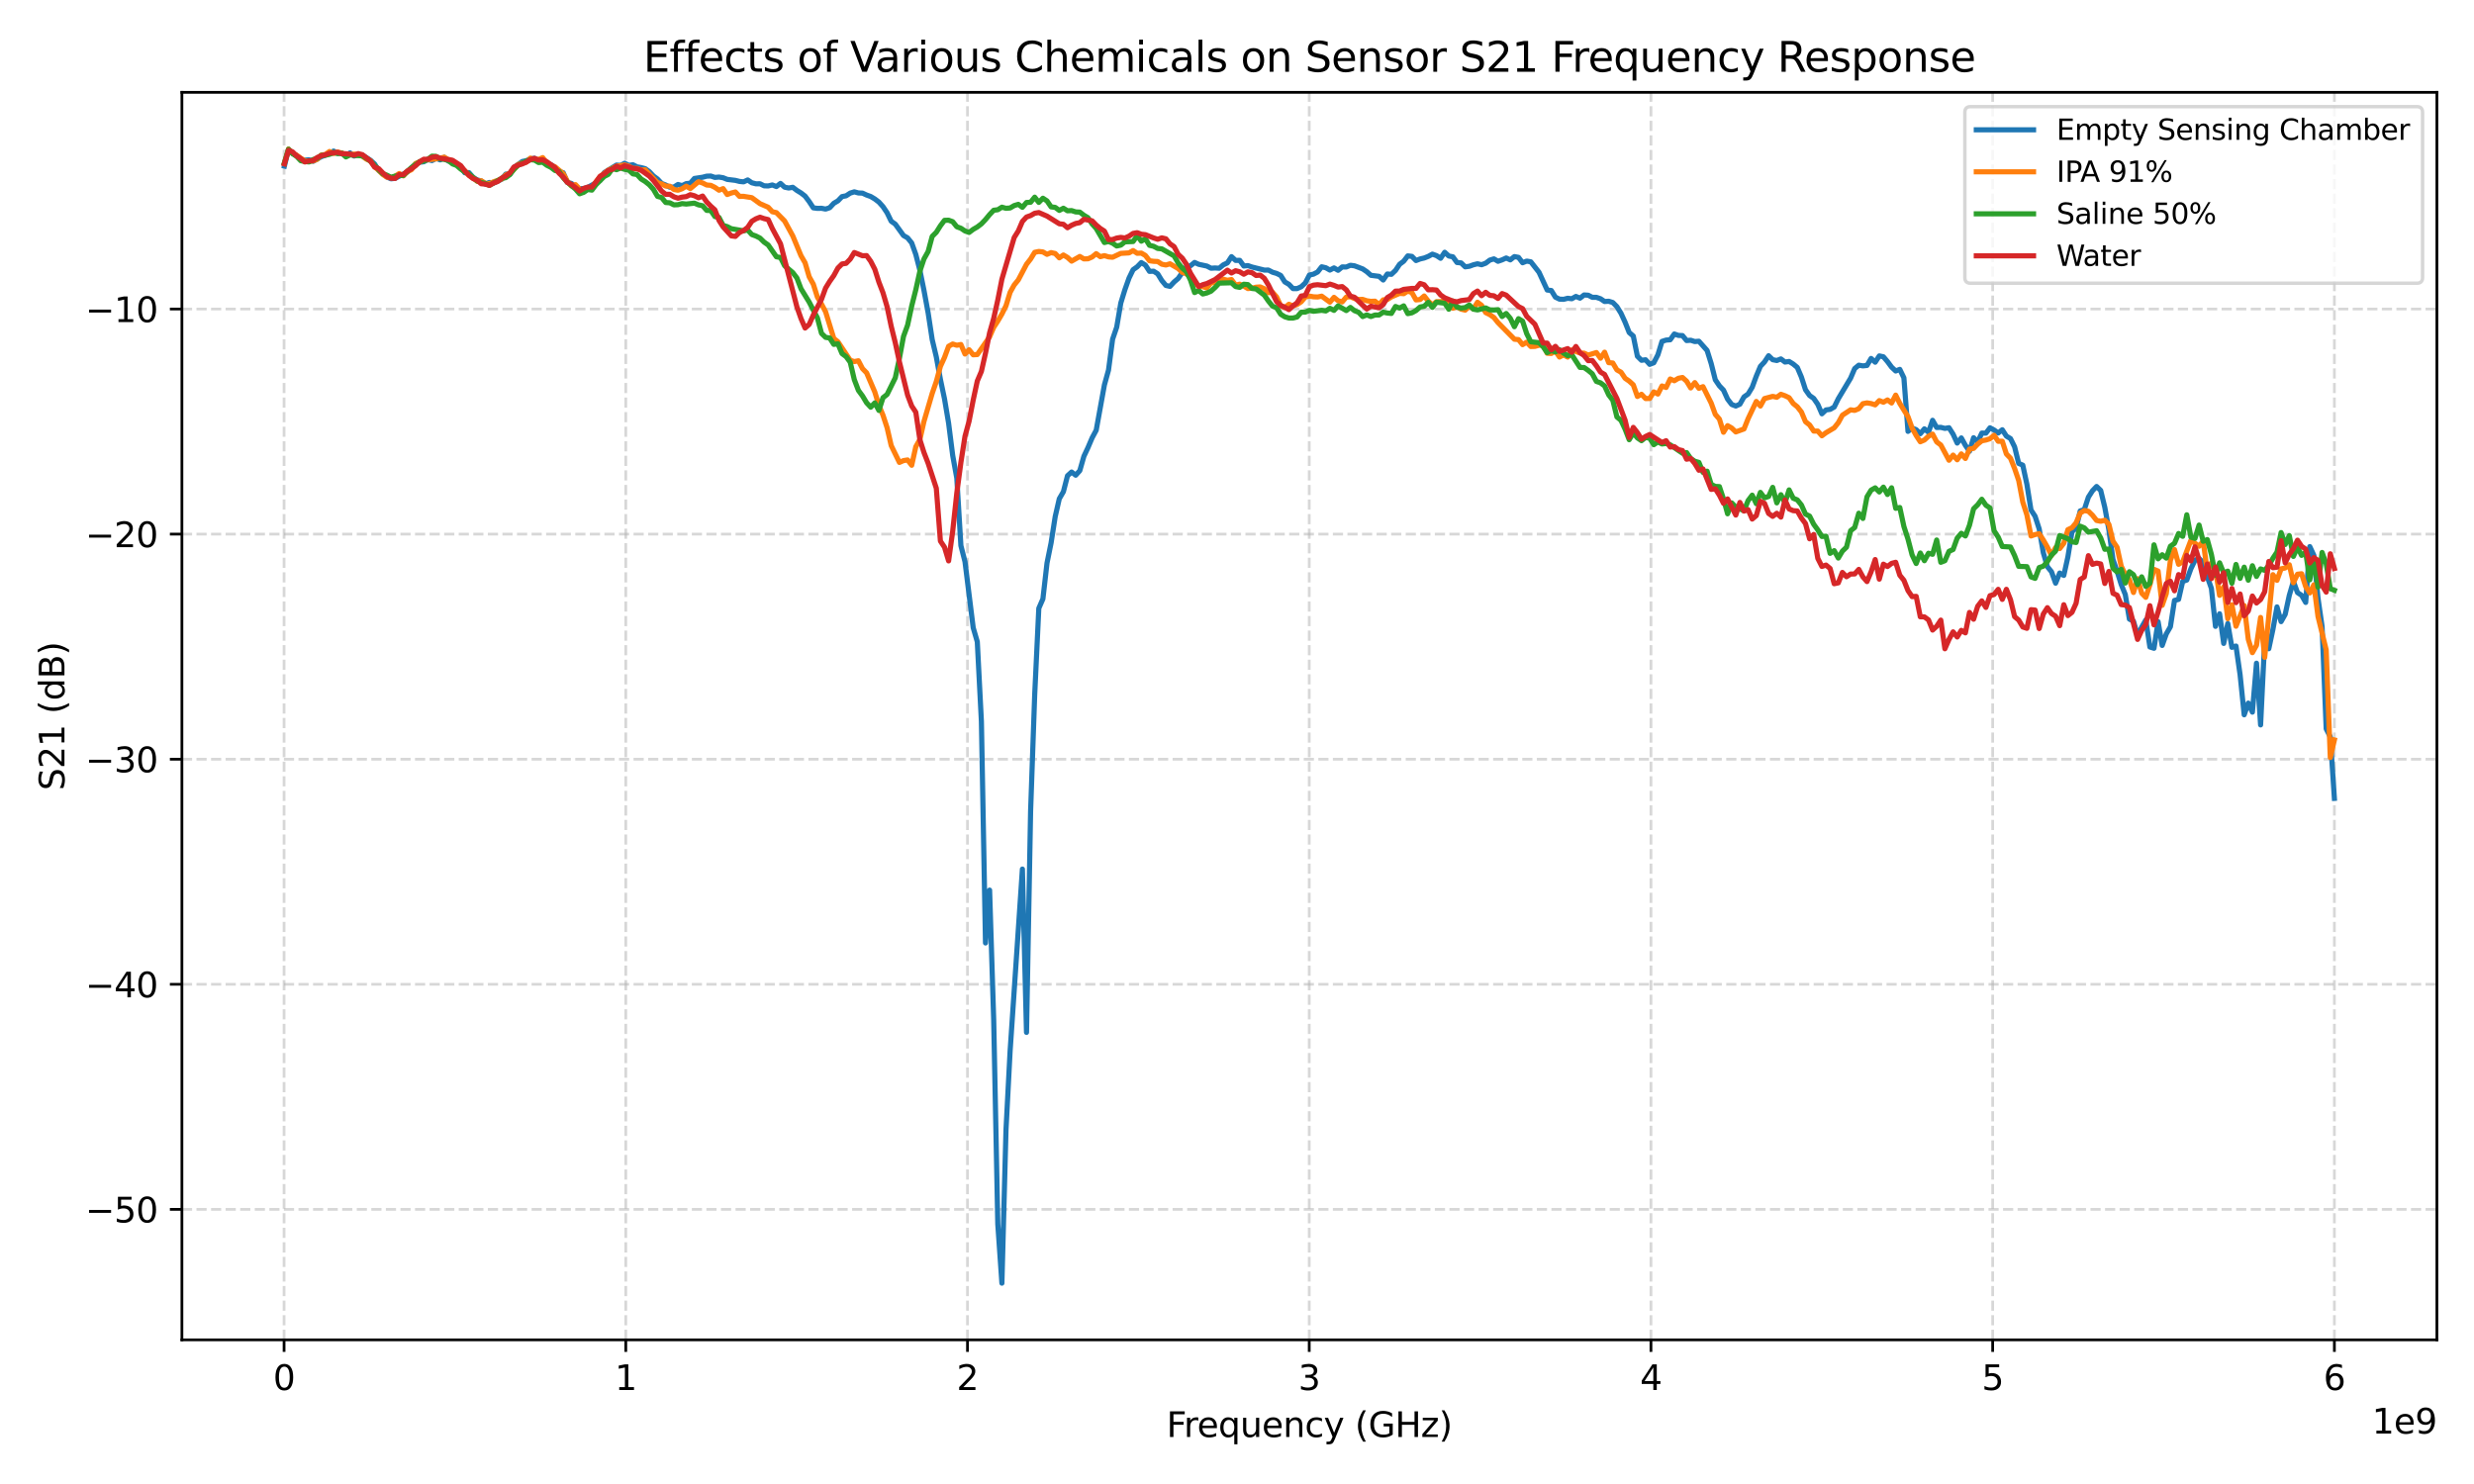 <?xml version="1.0" encoding="utf-8" standalone="no"?>
<!DOCTYPE svg PUBLIC "-//W3C//DTD SVG 1.1//EN"
  "http://www.w3.org/Graphics/SVG/1.1/DTD/svg11.dtd">
<svg xmlns:xlink="http://www.w3.org/1999/xlink" width="720pt" height="432pt" viewBox="0 0 720 432" xmlns="http://www.w3.org/2000/svg" version="1.1">
 <defs>
  <style type="text/css">*{stroke-linejoin: round; stroke-linecap: butt}</style>
 </defs>
 <g id="figure_1">
  <g id="patch_1">
   <path d="M 0 432 
L 720 432 
L 720 0 
L 0 0 
z
" style="fill: #ffffff"/>
  </g>
  <g id="axes_1">
   <g id="patch_2">
    <path d="M 52.94 390.04 
L 709.2 390.04 
L 709.2 26.88 
L 52.94 26.88 
z
" style="fill: #ffffff"/>
   </g>
   <g id="matplotlib.axis_1">
    <g id="xtick_1">
     <g id="line2d_1">
      <path d="M 82.671 390.04 
L 82.671 26.88 
" clip-path="url(#p5b12e96b0b)" style="fill: none; stroke-dasharray: 2.96,1.28; stroke-dashoffset: 0; stroke: #b0b0b0; stroke-opacity: 0.5; stroke-width: 0.8"/>
     </g>
     <g id="line2d_2">
      <defs>
       <path id="m62ba4d5595" d="M 0 0 
L 0 3.5 
" style="stroke: #000000; stroke-width: 0.8"/>
      </defs>
      <g>
       <use xlink:href="#m62ba4d5595" x="82.671" y="390.04" style="stroke: #000000; stroke-width: 0.8"/>
      </g>
     </g>
     <g id="text_1">
      <!-- 0 -->
      <g transform="translate(79.489 404.638) scale(0.1 -0.1)">
       <defs>
        <path id="DejaVuSans-30" d="M 2034 4250 
Q 1547 4250 1301 3770 
Q 1056 3291 1056 2328 
Q 1056 1369 1301 889 
Q 1547 409 2034 409 
Q 2525 409 2770 889 
Q 3016 1369 3016 2328 
Q 3016 3291 2770 3770 
Q 2525 4250 2034 4250 
z
M 2034 4750 
Q 2819 4750 3233 4129 
Q 3647 3509 3647 2328 
Q 3647 1150 3233 529 
Q 2819 -91 2034 -91 
Q 1250 -91 836 529 
Q 422 1150 422 2328 
Q 422 3509 836 4129 
Q 1250 4750 2034 4750 
z
" transform="scale(0.016)"/>
       </defs>
       <use xlink:href="#DejaVuSans-30"/>
      </g>
     </g>
    </g>
    <g id="xtick_2">
     <g id="line2d_3">
      <path d="M 182.12 390.04 
L 182.12 26.88 
" clip-path="url(#p5b12e96b0b)" style="fill: none; stroke-dasharray: 2.96,1.28; stroke-dashoffset: 0; stroke: #b0b0b0; stroke-opacity: 0.5; stroke-width: 0.8"/>
     </g>
     <g id="line2d_4">
      <g>
       <use xlink:href="#m62ba4d5595" x="182.12" y="390.04" style="stroke: #000000; stroke-width: 0.8"/>
      </g>
     </g>
     <g id="text_2">
      <!-- 1 -->
      <g transform="translate(178.939 404.638) scale(0.1 -0.1)">
       <defs>
        <path id="DejaVuSans-31" d="M 794 531 
L 1825 531 
L 1825 4091 
L 703 3866 
L 703 4441 
L 1819 4666 
L 2450 4666 
L 2450 531 
L 3481 531 
L 3481 0 
L 794 0 
L 794 531 
z
" transform="scale(0.016)"/>
       </defs>
       <use xlink:href="#DejaVuSans-31"/>
      </g>
     </g>
    </g>
    <g id="xtick_3">
     <g id="line2d_5">
      <path d="M 281.57 390.04 
L 281.57 26.88 
" clip-path="url(#p5b12e96b0b)" style="fill: none; stroke-dasharray: 2.96,1.28; stroke-dashoffset: 0; stroke: #b0b0b0; stroke-opacity: 0.5; stroke-width: 0.8"/>
     </g>
     <g id="line2d_6">
      <g>
       <use xlink:href="#m62ba4d5595" x="281.57" y="390.04" style="stroke: #000000; stroke-width: 0.8"/>
      </g>
     </g>
     <g id="text_3">
      <!-- 2 -->
      <g transform="translate(278.389 404.638) scale(0.1 -0.1)">
       <defs>
        <path id="DejaVuSans-32" d="M 1228 531 
L 3431 531 
L 3431 0 
L 469 0 
L 469 531 
Q 828 903 1448 1529 
Q 2069 2156 2228 2338 
Q 2531 2678 2651 2914 
Q 2772 3150 2772 3378 
Q 2772 3750 2511 3984 
Q 2250 4219 1831 4219 
Q 1534 4219 1204 4116 
Q 875 4013 500 3803 
L 500 4441 
Q 881 4594 1212 4672 
Q 1544 4750 1819 4750 
Q 2544 4750 2975 4387 
Q 3406 4025 3406 3419 
Q 3406 3131 3298 2873 
Q 3191 2616 2906 2266 
Q 2828 2175 2409 1742 
Q 1991 1309 1228 531 
z
" transform="scale(0.016)"/>
       </defs>
       <use xlink:href="#DejaVuSans-32"/>
      </g>
     </g>
    </g>
    <g id="xtick_4">
     <g id="line2d_7">
      <path d="M 381.02 390.04 
L 381.02 26.88 
" clip-path="url(#p5b12e96b0b)" style="fill: none; stroke-dasharray: 2.96,1.28; stroke-dashoffset: 0; stroke: #b0b0b0; stroke-opacity: 0.5; stroke-width: 0.8"/>
     </g>
     <g id="line2d_8">
      <g>
       <use xlink:href="#m62ba4d5595" x="381.02" y="390.04" style="stroke: #000000; stroke-width: 0.8"/>
      </g>
     </g>
     <g id="text_4">
      <!-- 3 -->
      <g transform="translate(377.839 404.638) scale(0.1 -0.1)">
       <defs>
        <path id="DejaVuSans-33" d="M 2597 2516 
Q 3050 2419 3304 2112 
Q 3559 1806 3559 1356 
Q 3559 666 3084 287 
Q 2609 -91 1734 -91 
Q 1441 -91 1130 -33 
Q 819 25 488 141 
L 488 750 
Q 750 597 1062 519 
Q 1375 441 1716 441 
Q 2309 441 2620 675 
Q 2931 909 2931 1356 
Q 2931 1769 2642 2001 
Q 2353 2234 1838 2234 
L 1294 2234 
L 1294 2753 
L 1863 2753 
Q 2328 2753 2575 2939 
Q 2822 3125 2822 3475 
Q 2822 3834 2567 4026 
Q 2313 4219 1838 4219 
Q 1578 4219 1281 4162 
Q 984 4106 628 3988 
L 628 4550 
Q 988 4650 1302 4700 
Q 1616 4750 1894 4750 
Q 2613 4750 3031 4423 
Q 3450 4097 3450 3541 
Q 3450 3153 3228 2886 
Q 3006 2619 2597 2516 
z
" transform="scale(0.016)"/>
       </defs>
       <use xlink:href="#DejaVuSans-33"/>
      </g>
     </g>
    </g>
    <g id="xtick_5">
     <g id="line2d_9">
      <path d="M 480.47 390.04 
L 480.47 26.88 
" clip-path="url(#p5b12e96b0b)" style="fill: none; stroke-dasharray: 2.96,1.28; stroke-dashoffset: 0; stroke: #b0b0b0; stroke-opacity: 0.5; stroke-width: 0.8"/>
     </g>
     <g id="line2d_10">
      <g>
       <use xlink:href="#m62ba4d5595" x="480.47" y="390.04" style="stroke: #000000; stroke-width: 0.8"/>
      </g>
     </g>
     <g id="text_5">
      <!-- 4 -->
      <g transform="translate(477.289 404.638) scale(0.1 -0.1)">
       <defs>
        <path id="DejaVuSans-34" d="M 2419 4116 
L 825 1625 
L 2419 1625 
L 2419 4116 
z
M 2253 4666 
L 3047 4666 
L 3047 1625 
L 3713 1625 
L 3713 1100 
L 3047 1100 
L 3047 0 
L 2419 0 
L 2419 1100 
L 313 1100 
L 313 1709 
L 2253 4666 
z
" transform="scale(0.016)"/>
       </defs>
       <use xlink:href="#DejaVuSans-34"/>
      </g>
     </g>
    </g>
    <g id="xtick_6">
     <g id="line2d_11">
      <path d="M 579.92 390.04 
L 579.92 26.88 
" clip-path="url(#p5b12e96b0b)" style="fill: none; stroke-dasharray: 2.96,1.28; stroke-dashoffset: 0; stroke: #b0b0b0; stroke-opacity: 0.5; stroke-width: 0.8"/>
     </g>
     <g id="line2d_12">
      <g>
       <use xlink:href="#m62ba4d5595" x="579.92" y="390.04" style="stroke: #000000; stroke-width: 0.8"/>
      </g>
     </g>
     <g id="text_6">
      <!-- 5 -->
      <g transform="translate(576.739 404.638) scale(0.1 -0.1)">
       <defs>
        <path id="DejaVuSans-35" d="M 691 4666 
L 3169 4666 
L 3169 4134 
L 1269 4134 
L 1269 2991 
Q 1406 3038 1543 3061 
Q 1681 3084 1819 3084 
Q 2600 3084 3056 2656 
Q 3513 2228 3513 1497 
Q 3513 744 3044 326 
Q 2575 -91 1722 -91 
Q 1428 -91 1123 -41 
Q 819 9 494 109 
L 494 744 
Q 775 591 1075 516 
Q 1375 441 1709 441 
Q 2250 441 2565 725 
Q 2881 1009 2881 1497 
Q 2881 1984 2565 2268 
Q 2250 2553 1709 2553 
Q 1456 2553 1204 2497 
Q 953 2441 691 2322 
L 691 4666 
z
" transform="scale(0.016)"/>
       </defs>
       <use xlink:href="#DejaVuSans-35"/>
      </g>
     </g>
    </g>
    <g id="xtick_7">
     <g id="line2d_13">
      <path d="M 679.37 390.04 
L 679.37 26.88 
" clip-path="url(#p5b12e96b0b)" style="fill: none; stroke-dasharray: 2.96,1.28; stroke-dashoffset: 0; stroke: #b0b0b0; stroke-opacity: 0.5; stroke-width: 0.8"/>
     </g>
     <g id="line2d_14">
      <g>
       <use xlink:href="#m62ba4d5595" x="679.37" y="390.04" style="stroke: #000000; stroke-width: 0.8"/>
      </g>
     </g>
     <g id="text_7">
      <!-- 6 -->
      <g transform="translate(676.189 404.638) scale(0.1 -0.1)">
       <defs>
        <path id="DejaVuSans-36" d="M 2113 2584 
Q 1688 2584 1439 2293 
Q 1191 2003 1191 1497 
Q 1191 994 1439 701 
Q 1688 409 2113 409 
Q 2538 409 2786 701 
Q 3034 994 3034 1497 
Q 3034 2003 2786 2293 
Q 2538 2584 2113 2584 
z
M 3366 4563 
L 3366 3988 
Q 3128 4100 2886 4159 
Q 2644 4219 2406 4219 
Q 1781 4219 1451 3797 
Q 1122 3375 1075 2522 
Q 1259 2794 1537 2939 
Q 1816 3084 2150 3084 
Q 2853 3084 3261 2657 
Q 3669 2231 3669 1497 
Q 3669 778 3244 343 
Q 2819 -91 2113 -91 
Q 1303 -91 875 529 
Q 447 1150 447 2328 
Q 447 3434 972 4092 
Q 1497 4750 2381 4750 
Q 2619 4750 2861 4703 
Q 3103 4656 3366 4563 
z
" transform="scale(0.016)"/>
       </defs>
       <use xlink:href="#DejaVuSans-36"/>
      </g>
     </g>
    </g>
    <g id="text_8">
     <!-- Frequency (GHz) -->
     <g transform="translate(339.491 418.317) scale(0.1 -0.1)">
      <defs>
       <path id="DejaVuSans-46" d="M 628 4666 
L 3309 4666 
L 3309 4134 
L 1259 4134 
L 1259 2759 
L 3109 2759 
L 3109 2228 
L 1259 2228 
L 1259 0 
L 628 0 
L 628 4666 
z
" transform="scale(0.016)"/>
       <path id="DejaVuSans-72" d="M 2631 2963 
Q 2534 3019 2420 3045 
Q 2306 3072 2169 3072 
Q 1681 3072 1420 2755 
Q 1159 2438 1159 1844 
L 1159 0 
L 581 0 
L 581 3500 
L 1159 3500 
L 1159 2956 
Q 1341 3275 1631 3429 
Q 1922 3584 2338 3584 
Q 2397 3584 2469 3576 
Q 2541 3569 2628 3553 
L 2631 2963 
z
" transform="scale(0.016)"/>
       <path id="DejaVuSans-65" d="M 3597 1894 
L 3597 1613 
L 953 1613 
Q 991 1019 1311 708 
Q 1631 397 2203 397 
Q 2534 397 2845 478 
Q 3156 559 3463 722 
L 3463 178 
Q 3153 47 2828 -22 
Q 2503 -91 2169 -91 
Q 1331 -91 842 396 
Q 353 884 353 1716 
Q 353 2575 817 3079 
Q 1281 3584 2069 3584 
Q 2775 3584 3186 3129 
Q 3597 2675 3597 1894 
z
M 3022 2063 
Q 3016 2534 2758 2815 
Q 2500 3097 2075 3097 
Q 1594 3097 1305 2825 
Q 1016 2553 972 2059 
L 3022 2063 
z
" transform="scale(0.016)"/>
       <path id="DejaVuSans-71" d="M 947 1747 
Q 947 1113 1208 752 
Q 1469 391 1925 391 
Q 2381 391 2643 752 
Q 2906 1113 2906 1747 
Q 2906 2381 2643 2742 
Q 2381 3103 1925 3103 
Q 1469 3103 1208 2742 
Q 947 2381 947 1747 
z
M 2906 525 
Q 2725 213 2448 61 
Q 2172 -91 1784 -91 
Q 1150 -91 751 415 
Q 353 922 353 1747 
Q 353 2572 751 3078 
Q 1150 3584 1784 3584 
Q 2172 3584 2448 3432 
Q 2725 3281 2906 2969 
L 2906 3500 
L 3481 3500 
L 3481 -1331 
L 2906 -1331 
L 2906 525 
z
" transform="scale(0.016)"/>
       <path id="DejaVuSans-75" d="M 544 1381 
L 544 3500 
L 1119 3500 
L 1119 1403 
Q 1119 906 1312 657 
Q 1506 409 1894 409 
Q 2359 409 2629 706 
Q 2900 1003 2900 1516 
L 2900 3500 
L 3475 3500 
L 3475 0 
L 2900 0 
L 2900 538 
Q 2691 219 2414 64 
Q 2138 -91 1772 -91 
Q 1169 -91 856 284 
Q 544 659 544 1381 
z
M 1991 3584 
L 1991 3584 
z
" transform="scale(0.016)"/>
       <path id="DejaVuSans-6e" d="M 3513 2113 
L 3513 0 
L 2938 0 
L 2938 2094 
Q 2938 2591 2744 2837 
Q 2550 3084 2163 3084 
Q 1697 3084 1428 2787 
Q 1159 2491 1159 1978 
L 1159 0 
L 581 0 
L 581 3500 
L 1159 3500 
L 1159 2956 
Q 1366 3272 1645 3428 
Q 1925 3584 2291 3584 
Q 2894 3584 3203 3211 
Q 3513 2838 3513 2113 
z
" transform="scale(0.016)"/>
       <path id="DejaVuSans-63" d="M 3122 3366 
L 3122 2828 
Q 2878 2963 2633 3030 
Q 2388 3097 2138 3097 
Q 1578 3097 1268 2742 
Q 959 2388 959 1747 
Q 959 1106 1268 751 
Q 1578 397 2138 397 
Q 2388 397 2633 464 
Q 2878 531 3122 666 
L 3122 134 
Q 2881 22 2623 -34 
Q 2366 -91 2075 -91 
Q 1284 -91 818 406 
Q 353 903 353 1747 
Q 353 2603 823 3093 
Q 1294 3584 2113 3584 
Q 2378 3584 2631 3529 
Q 2884 3475 3122 3366 
z
" transform="scale(0.016)"/>
       <path id="DejaVuSans-79" d="M 2059 -325 
Q 1816 -950 1584 -1140 
Q 1353 -1331 966 -1331 
L 506 -1331 
L 506 -850 
L 844 -850 
Q 1081 -850 1212 -737 
Q 1344 -625 1503 -206 
L 1606 56 
L 191 3500 
L 800 3500 
L 1894 763 
L 2988 3500 
L 3597 3500 
L 2059 -325 
z
" transform="scale(0.016)"/>
       <path id="DejaVuSans-20" transform="scale(0.016)"/>
       <path id="DejaVuSans-28" d="M 1984 4856 
Q 1566 4138 1362 3434 
Q 1159 2731 1159 2009 
Q 1159 1288 1364 580 
Q 1569 -128 1984 -844 
L 1484 -844 
Q 1016 -109 783 600 
Q 550 1309 550 2009 
Q 550 2706 781 3412 
Q 1013 4119 1484 4856 
L 1984 4856 
z
" transform="scale(0.016)"/>
       <path id="DejaVuSans-47" d="M 3809 666 
L 3809 1919 
L 2778 1919 
L 2778 2438 
L 4434 2438 
L 4434 434 
Q 4069 175 3628 42 
Q 3188 -91 2688 -91 
Q 1594 -91 976 548 
Q 359 1188 359 2328 
Q 359 3472 976 4111 
Q 1594 4750 2688 4750 
Q 3144 4750 3555 4637 
Q 3966 4525 4313 4306 
L 4313 3634 
Q 3963 3931 3569 4081 
Q 3175 4231 2741 4231 
Q 1884 4231 1454 3753 
Q 1025 3275 1025 2328 
Q 1025 1384 1454 906 
Q 1884 428 2741 428 
Q 3075 428 3337 486 
Q 3600 544 3809 666 
z
" transform="scale(0.016)"/>
       <path id="DejaVuSans-48" d="M 628 4666 
L 1259 4666 
L 1259 2753 
L 3553 2753 
L 3553 4666 
L 4184 4666 
L 4184 0 
L 3553 0 
L 3553 2222 
L 1259 2222 
L 1259 0 
L 628 0 
L 628 4666 
z
" transform="scale(0.016)"/>
       <path id="DejaVuSans-7a" d="M 353 3500 
L 3084 3500 
L 3084 2975 
L 922 459 
L 3084 459 
L 3084 0 
L 275 0 
L 275 525 
L 2438 3041 
L 353 3041 
L 353 3500 
z
" transform="scale(0.016)"/>
       <path id="DejaVuSans-29" d="M 513 4856 
L 1013 4856 
Q 1481 4119 1714 3412 
Q 1947 2706 1947 2009 
Q 1947 1309 1714 600 
Q 1481 -109 1013 -844 
L 513 -844 
Q 928 -128 1133 580 
Q 1338 1288 1338 2009 
Q 1338 2731 1133 3434 
Q 928 4138 513 4856 
z
" transform="scale(0.016)"/>
      </defs>
      <use xlink:href="#DejaVuSans-46"/>
      <use xlink:href="#DejaVuSans-72" transform="translate(50.27 0)"/>
      <use xlink:href="#DejaVuSans-65" transform="translate(89.133 0)"/>
      <use xlink:href="#DejaVuSans-71" transform="translate(150.656 0)"/>
      <use xlink:href="#DejaVuSans-75" transform="translate(214.133 0)"/>
      <use xlink:href="#DejaVuSans-65" transform="translate(277.512 0)"/>
      <use xlink:href="#DejaVuSans-6e" transform="translate(339.035 0)"/>
      <use xlink:href="#DejaVuSans-63" transform="translate(402.414 0)"/>
      <use xlink:href="#DejaVuSans-79" transform="translate(457.395 0)"/>
      <use xlink:href="#DejaVuSans-20" transform="translate(516.574 0)"/>
      <use xlink:href="#DejaVuSans-28" transform="translate(548.361 0)"/>
      <use xlink:href="#DejaVuSans-47" transform="translate(587.375 0)"/>
      <use xlink:href="#DejaVuSans-48" transform="translate(664.865 0)"/>
      <use xlink:href="#DejaVuSans-7a" transform="translate(740.061 0)"/>
      <use xlink:href="#DejaVuSans-29" transform="translate(792.551 0)"/>
     </g>
    </g>
    <g id="text_9">
     <!-- 1e9 -->
     <g transform="translate(690.322 417.317) scale(0.1 -0.1)">
      <defs>
       <path id="DejaVuSans-39" d="M 703 97 
L 703 672 
Q 941 559 1184 500 
Q 1428 441 1663 441 
Q 2288 441 2617 861 
Q 2947 1281 2994 2138 
Q 2813 1869 2534 1725 
Q 2256 1581 1919 1581 
Q 1219 1581 811 2004 
Q 403 2428 403 3163 
Q 403 3881 828 4315 
Q 1253 4750 1959 4750 
Q 2769 4750 3195 4129 
Q 3622 3509 3622 2328 
Q 3622 1225 3098 567 
Q 2575 -91 1691 -91 
Q 1453 -91 1209 -44 
Q 966 3 703 97 
z
M 1959 2075 
Q 2384 2075 2632 2365 
Q 2881 2656 2881 3163 
Q 2881 3666 2632 3958 
Q 2384 4250 1959 4250 
Q 1534 4250 1286 3958 
Q 1038 3666 1038 3163 
Q 1038 2656 1286 2365 
Q 1534 2075 1959 2075 
z
" transform="scale(0.016)"/>
      </defs>
      <use xlink:href="#DejaVuSans-31"/>
      <use xlink:href="#DejaVuSans-65" transform="translate(63.623 0)"/>
      <use xlink:href="#DejaVuSans-39" transform="translate(125.146 0)"/>
     </g>
    </g>
   </g>
   <g id="matplotlib.axis_2">
    <g id="ytick_1">
     <g id="line2d_15">
      <path d="M 52.94 352.052 
L 709.2 352.052 
" clip-path="url(#p5b12e96b0b)" style="fill: none; stroke-dasharray: 2.96,1.28; stroke-dashoffset: 0; stroke: #b0b0b0; stroke-opacity: 0.5; stroke-width: 0.8"/>
     </g>
     <g id="line2d_16">
      <defs>
       <path id="m6060b51ad1" d="M 0 0 
L -3.5 0 
" style="stroke: #000000; stroke-width: 0.8"/>
      </defs>
      <g>
       <use xlink:href="#m6060b51ad1" x="52.94" y="352.052" style="stroke: #000000; stroke-width: 0.8"/>
      </g>
     </g>
     <g id="text_10">
      <!-- −50 -->
      <g transform="translate(24.835 355.852) scale(0.1 -0.1)">
       <defs>
        <path id="DejaVuSans-2212" d="M 678 2272 
L 4684 2272 
L 4684 1741 
L 678 1741 
L 678 2272 
z
" transform="scale(0.016)"/>
       </defs>
       <use xlink:href="#DejaVuSans-2212"/>
       <use xlink:href="#DejaVuSans-35" transform="translate(83.789 0)"/>
       <use xlink:href="#DejaVuSans-30" transform="translate(147.412 0)"/>
      </g>
     </g>
    </g>
    <g id="ytick_2">
     <g id="line2d_17">
      <path d="M 52.94 286.53 
L 709.2 286.53 
" clip-path="url(#p5b12e96b0b)" style="fill: none; stroke-dasharray: 2.96,1.28; stroke-dashoffset: 0; stroke: #b0b0b0; stroke-opacity: 0.5; stroke-width: 0.8"/>
     </g>
     <g id="line2d_18">
      <g>
       <use xlink:href="#m6060b51ad1" x="52.94" y="286.53" style="stroke: #000000; stroke-width: 0.8"/>
      </g>
     </g>
     <g id="text_11">
      <!-- −40 -->
      <g transform="translate(24.835 290.33) scale(0.1 -0.1)">
       <use xlink:href="#DejaVuSans-2212"/>
       <use xlink:href="#DejaVuSans-34" transform="translate(83.789 0)"/>
       <use xlink:href="#DejaVuSans-30" transform="translate(147.412 0)"/>
      </g>
     </g>
    </g>
    <g id="ytick_3">
     <g id="line2d_19">
      <path d="M 52.94 221.008 
L 709.2 221.008 
" clip-path="url(#p5b12e96b0b)" style="fill: none; stroke-dasharray: 2.96,1.28; stroke-dashoffset: 0; stroke: #b0b0b0; stroke-opacity: 0.5; stroke-width: 0.8"/>
     </g>
     <g id="line2d_20">
      <g>
       <use xlink:href="#m6060b51ad1" x="52.94" y="221.008" style="stroke: #000000; stroke-width: 0.8"/>
      </g>
     </g>
     <g id="text_12">
      <!-- −30 -->
      <g transform="translate(24.835 224.807) scale(0.1 -0.1)">
       <use xlink:href="#DejaVuSans-2212"/>
       <use xlink:href="#DejaVuSans-33" transform="translate(83.789 0)"/>
       <use xlink:href="#DejaVuSans-30" transform="translate(147.412 0)"/>
      </g>
     </g>
    </g>
    <g id="ytick_4">
     <g id="line2d_21">
      <path d="M 52.94 155.486 
L 709.2 155.486 
" clip-path="url(#p5b12e96b0b)" style="fill: none; stroke-dasharray: 2.96,1.28; stroke-dashoffset: 0; stroke: #b0b0b0; stroke-opacity: 0.5; stroke-width: 0.8"/>
     </g>
     <g id="line2d_22">
      <g>
       <use xlink:href="#m6060b51ad1" x="52.94" y="155.486" style="stroke: #000000; stroke-width: 0.8"/>
      </g>
     </g>
     <g id="text_13">
      <!-- −20 -->
      <g transform="translate(24.835 159.285) scale(0.1 -0.1)">
       <use xlink:href="#DejaVuSans-2212"/>
       <use xlink:href="#DejaVuSans-32" transform="translate(83.789 0)"/>
       <use xlink:href="#DejaVuSans-30" transform="translate(147.412 0)"/>
      </g>
     </g>
    </g>
    <g id="ytick_5">
     <g id="line2d_23">
      <path d="M 52.94 89.964 
L 709.2 89.964 
" clip-path="url(#p5b12e96b0b)" style="fill: none; stroke-dasharray: 2.96,1.28; stroke-dashoffset: 0; stroke: #b0b0b0; stroke-opacity: 0.5; stroke-width: 0.8"/>
     </g>
     <g id="line2d_24">
      <g>
       <use xlink:href="#m6060b51ad1" x="52.94" y="89.964" style="stroke: #000000; stroke-width: 0.8"/>
      </g>
     </g>
     <g id="text_14">
      <!-- −10 -->
      <g transform="translate(24.835 93.763) scale(0.1 -0.1)">
       <use xlink:href="#DejaVuSans-2212"/>
       <use xlink:href="#DejaVuSans-31" transform="translate(83.789 0)"/>
       <use xlink:href="#DejaVuSans-30" transform="translate(147.412 0)"/>
      </g>
     </g>
    </g>
    <g id="text_15">
     <!-- S21 (dB) -->
     <g transform="translate(18.756 230.092) rotate(-90) scale(0.1 -0.1)">
      <defs>
       <path id="DejaVuSans-53" d="M 3425 4513 
L 3425 3897 
Q 3066 4069 2747 4153 
Q 2428 4238 2131 4238 
Q 1616 4238 1336 4038 
Q 1056 3838 1056 3469 
Q 1056 3159 1242 3001 
Q 1428 2844 1947 2747 
L 2328 2669 
Q 3034 2534 3370 2195 
Q 3706 1856 3706 1288 
Q 3706 609 3251 259 
Q 2797 -91 1919 -91 
Q 1588 -91 1214 -16 
Q 841 59 441 206 
L 441 856 
Q 825 641 1194 531 
Q 1563 422 1919 422 
Q 2459 422 2753 634 
Q 3047 847 3047 1241 
Q 3047 1584 2836 1778 
Q 2625 1972 2144 2069 
L 1759 2144 
Q 1053 2284 737 2584 
Q 422 2884 422 3419 
Q 422 4038 858 4394 
Q 1294 4750 2059 4750 
Q 2388 4750 2728 4690 
Q 3069 4631 3425 4513 
z
" transform="scale(0.016)"/>
       <path id="DejaVuSans-64" d="M 2906 2969 
L 2906 4863 
L 3481 4863 
L 3481 0 
L 2906 0 
L 2906 525 
Q 2725 213 2448 61 
Q 2172 -91 1784 -91 
Q 1150 -91 751 415 
Q 353 922 353 1747 
Q 353 2572 751 3078 
Q 1150 3584 1784 3584 
Q 2172 3584 2448 3432 
Q 2725 3281 2906 2969 
z
M 947 1747 
Q 947 1113 1208 752 
Q 1469 391 1925 391 
Q 2381 391 2643 752 
Q 2906 1113 2906 1747 
Q 2906 2381 2643 2742 
Q 2381 3103 1925 3103 
Q 1469 3103 1208 2742 
Q 947 2381 947 1747 
z
" transform="scale(0.016)"/>
       <path id="DejaVuSans-42" d="M 1259 2228 
L 1259 519 
L 2272 519 
Q 2781 519 3026 730 
Q 3272 941 3272 1375 
Q 3272 1813 3026 2020 
Q 2781 2228 2272 2228 
L 1259 2228 
z
M 1259 4147 
L 1259 2741 
L 2194 2741 
Q 2656 2741 2882 2914 
Q 3109 3088 3109 3444 
Q 3109 3797 2882 3972 
Q 2656 4147 2194 4147 
L 1259 4147 
z
M 628 4666 
L 2241 4666 
Q 2963 4666 3353 4366 
Q 3744 4066 3744 3513 
Q 3744 3084 3544 2831 
Q 3344 2578 2956 2516 
Q 3422 2416 3680 2098 
Q 3938 1781 3938 1306 
Q 3938 681 3513 340 
Q 3088 0 2303 0 
L 628 0 
L 628 4666 
z
" transform="scale(0.016)"/>
      </defs>
      <use xlink:href="#DejaVuSans-53"/>
      <use xlink:href="#DejaVuSans-32" transform="translate(63.477 0)"/>
      <use xlink:href="#DejaVuSans-31" transform="translate(127.1 0)"/>
      <use xlink:href="#DejaVuSans-20" transform="translate(190.723 0)"/>
      <use xlink:href="#DejaVuSans-28" transform="translate(222.51 0)"/>
      <use xlink:href="#DejaVuSans-64" transform="translate(261.523 0)"/>
      <use xlink:href="#DejaVuSans-42" transform="translate(325 0)"/>
      <use xlink:href="#DejaVuSans-29" transform="translate(393.604 0)"/>
     </g>
    </g>
   </g>
   <g id="line2d_25">
    <path d="M 82.77 48.346 
L 83.963 43.444 
L 85.156 44.686 
L 86.35 45.284 
L 87.543 46.557 
L 88.736 46.618 
L 89.929 46.518 
L 91.122 46.955 
L 93.509 45.612 
L 94.702 45.18 
L 97.088 43.979 
L 98.282 44.594 
L 99.475 44.559 
L 100.668 45.309 
L 101.861 44.496 
L 103.054 45.416 
L 104.248 45.098 
L 105.441 45.138 
L 107.827 46.648 
L 109.02 47.745 
L 110.214 49.628 
L 111.407 50.48 
L 112.6 51.537 
L 113.793 52.054 
L 114.986 51.913 
L 118.566 50.058 
L 120.952 47.732 
L 122.146 47.245 
L 123.339 47.084 
L 124.532 46.451 
L 125.725 46.751 
L 126.918 46.1 
L 128.112 46.539 
L 129.305 45.799 
L 130.498 46.883 
L 131.691 47.034 
L 132.884 47.669 
L 134.078 48.463 
L 135.271 50.297 
L 136.464 50.246 
L 137.657 51.6 
L 138.85 52.381 
L 140.044 52.662 
L 141.237 53.593 
L 142.43 53.11 
L 143.623 53.275 
L 146.01 52.188 
L 147.203 50.677 
L 148.396 50.71 
L 149.589 48.753 
L 151.976 47.017 
L 153.169 46.771 
L 154.362 46.271 
L 155.555 46.076 
L 156.748 46.836 
L 157.942 46.74 
L 159.135 47.715 
L 160.328 47.935 
L 161.521 48.712 
L 162.714 49.965 
L 163.908 50.273 
L 165.101 53.077 
L 166.294 53.397 
L 167.487 54.306 
L 168.68 54.94 
L 169.874 54.879 
L 171.067 54.571 
L 173.453 53.19 
L 174.646 52.528 
L 175.84 50.246 
L 179.419 48.048 
L 180.612 48.152 
L 181.806 47.519 
L 182.999 48.135 
L 184.192 47.963 
L 185.385 48.579 
L 186.578 48.783 
L 187.772 49.103 
L 188.965 49.962 
L 190.158 51.226 
L 191.351 52.118 
L 192.544 53.393 
L 193.738 53.864 
L 194.931 54.506 
L 196.124 54.449 
L 197.317 53.705 
L 198.51 54.045 
L 199.704 53.454 
L 200.897 53.351 
L 202.09 51.954 
L 204.476 51.594 
L 205.67 51.282 
L 206.863 51.244 
L 208.056 51.651 
L 209.249 51.546 
L 210.442 51.74 
L 211.636 52.219 
L 214.022 52.513 
L 215.215 52.814 
L 216.408 52.935 
L 217.602 52.383 
L 218.795 53.207 
L 219.988 53.51 
L 221.181 53.497 
L 222.374 54.093 
L 223.568 54.133 
L 224.761 53.842 
L 225.954 54.306 
L 227.147 53.396 
L 228.34 54.49 
L 229.534 54.729 
L 230.727 54.525 
L 231.92 55.437 
L 233.113 56.168 
L 234.306 57.091 
L 235.5 58.68 
L 236.693 60.506 
L 237.886 60.661 
L 239.079 60.634 
L 240.272 60.86 
L 241.466 60.467 
L 242.659 59.178 
L 243.852 58.473 
L 245.045 57.234 
L 246.238 56.999 
L 247.432 56.214 
L 248.625 55.843 
L 249.818 56.17 
L 251.011 56.223 
L 252.204 56.776 
L 253.398 57.206 
L 254.591 57.921 
L 255.784 58.829 
L 256.977 60.159 
L 258.17 61.939 
L 259.364 64.404 
L 260.557 65.252 
L 262.943 68.561 
L 264.136 69.251 
L 265.33 70.729 
L 266.523 74.071 
L 267.716 78.699 
L 268.909 84.576 
L 270.102 91.03 
L 271.296 98.865 
L 272.489 103.898 
L 273.682 110.427 
L 274.875 116.109 
L 276.068 123.193 
L 277.262 132.59 
L 278.455 139.18 
L 279.648 158.833 
L 280.841 163.514 
L 283.228 182.727 
L 284.421 186.823 
L 285.614 210.008 
L 286.807 274.499 
L 288 259.115 
L 289.194 296.903 
L 290.387 356.373 
L 291.58 373.533 
L 292.773 328.845 
L 293.966 305.998 
L 297.546 252.998 
L 298.739 300.531 
L 299.932 236.121 
L 301.126 202.171 
L 302.319 177.084 
L 303.512 174.347 
L 304.705 163.914 
L 305.898 158.028 
L 307.092 150.387 
L 308.285 145.186 
L 309.478 143.133 
L 310.671 138.496 
L 311.864 137.415 
L 313.058 138.334 
L 314.251 137.013 
L 315.444 132.829 
L 316.637 130.284 
L 317.83 127.473 
L 319.024 125.242 
L 321.41 112.054 
L 322.603 107.74 
L 323.796 98.734 
L 324.99 95.237 
L 326.183 88.209 
L 327.376 84.326 
L 328.569 80.969 
L 329.762 78.507 
L 330.956 77.665 
L 332.149 76.44 
L 333.342 77.167 
L 334.535 78.995 
L 335.728 78.948 
L 336.922 79.708 
L 338.115 81.665 
L 339.308 83.096 
L 340.501 83.369 
L 341.694 82.082 
L 342.888 81.059 
L 345.274 77.614 
L 346.467 77.362 
L 347.66 76.397 
L 348.854 76.939 
L 351.24 77.455 
L 352.433 78.078 
L 353.626 78.009 
L 354.82 78.083 
L 356.013 77.1 
L 357.206 76.535 
L 358.399 74.712 
L 359.592 75.801 
L 360.786 75.787 
L 361.979 77.433 
L 363.172 77.315 
L 364.365 77.731 
L 367.945 78.619 
L 369.138 78.614 
L 370.331 79.242 
L 371.524 79.592 
L 372.718 80.177 
L 373.911 82.065 
L 375.104 82.768 
L 376.297 84.008 
L 377.49 84.01 
L 378.684 83.479 
L 379.877 82.367 
L 381.07 80.069 
L 382.263 79.802 
L 383.456 79.18 
L 384.65 77.663 
L 385.843 77.942 
L 387.036 78.617 
L 388.229 77.989 
L 389.422 78.685 
L 390.616 77.706 
L 391.809 77.723 
L 393.002 77.224 
L 394.195 77.378 
L 396.582 78.283 
L 397.775 79.092 
L 398.968 80.144 
L 401.354 80.447 
L 402.548 81.511 
L 403.741 79.763 
L 404.934 79.858 
L 406.127 78.723 
L 407.32 76.938 
L 408.514 76.034 
L 409.707 74.487 
L 410.9 74.637 
L 412.093 75.845 
L 413.286 75.383 
L 414.48 75.106 
L 415.673 74.637 
L 416.866 73.982 
L 418.059 74.41 
L 419.252 75.189 
L 420.446 73.436 
L 421.639 74.523 
L 422.832 74.763 
L 424.025 76.413 
L 425.218 76.529 
L 426.412 77.675 
L 427.605 77.516 
L 428.798 77.078 
L 429.991 76.788 
L 431.184 77.062 
L 432.378 76.62 
L 433.571 75.719 
L 434.764 75.356 
L 435.957 76.062 
L 437.15 75.648 
L 438.344 75.102 
L 439.537 75.65 
L 440.73 74.696 
L 441.923 74.917 
L 443.116 76.484 
L 444.31 76.003 
L 445.503 76.21 
L 447.889 79.253 
L 450.276 84.429 
L 451.469 84.568 
L 452.662 86.504 
L 453.855 87.086 
L 455.048 87.135 
L 456.242 86.829 
L 457.435 86.964 
L 458.628 86.294 
L 459.821 86.798 
L 461.014 85.864 
L 462.208 85.939 
L 463.401 86.552 
L 464.594 86.557 
L 465.787 86.965 
L 466.98 87.768 
L 468.174 87.696 
L 469.367 88.061 
L 470.56 89.267 
L 471.753 91.204 
L 472.946 93.8 
L 474.14 96.803 
L 475.333 97.824 
L 476.526 103.701 
L 477.719 104.88 
L 478.912 104.728 
L 480.106 106.066 
L 481.299 105.598 
L 482.492 103.282 
L 483.685 99.381 
L 484.878 99.001 
L 486.072 98.911 
L 487.265 97.229 
L 488.458 97.637 
L 489.651 97.69 
L 490.844 99.134 
L 492.038 99.046 
L 493.231 99.428 
L 494.424 99.336 
L 496.81 102.018 
L 498.004 105.838 
L 499.197 110.561 
L 500.39 112.318 
L 501.583 113.569 
L 502.776 116.187 
L 503.97 117.744 
L 505.163 118.197 
L 506.356 117.664 
L 507.549 115.542 
L 508.742 114.707 
L 509.936 112.735 
L 511.129 109.495 
L 512.322 106.646 
L 513.515 105.371 
L 514.708 103.555 
L 515.902 104.712 
L 517.095 104.947 
L 518.288 104.483 
L 519.481 105.394 
L 520.674 105.224 
L 521.868 105.97 
L 523.061 106.959 
L 524.254 109.758 
L 525.447 113.453 
L 526.64 115.135 
L 527.834 115.975 
L 529.027 117.708 
L 530.22 120.457 
L 531.413 119.328 
L 532.606 119.173 
L 533.8 118.498 
L 534.993 116.078 
L 538.572 110.088 
L 539.766 107.283 
L 540.959 106.309 
L 542.152 106.508 
L 543.345 106.381 
L 544.538 104.349 
L 545.732 105.44 
L 546.925 103.609 
L 548.118 103.862 
L 549.311 105.255 
L 550.504 106.872 
L 551.698 107.996 
L 552.891 107.525 
L 554.084 109.987 
L 555.277 125.575 
L 556.47 124.612 
L 557.664 125.076 
L 558.857 126.258 
L 560.05 124.838 
L 561.243 125.835 
L 562.436 122.349 
L 563.63 124.443 
L 564.823 124.405 
L 566.016 124.708 
L 567.209 124.515 
L 568.402 126.391 
L 569.596 128.981 
L 570.789 127.482 
L 571.982 129.638 
L 573.175 131.371 
L 574.368 127.425 
L 575.562 128.643 
L 576.755 126.074 
L 577.948 126.088 
L 579.141 124.534 
L 580.334 125.18 
L 581.528 126.049 
L 582.721 125.107 
L 583.914 126.967 
L 585.107 127.666 
L 586.3 130.072 
L 587.494 134.904 
L 588.687 135.412 
L 589.88 140.973 
L 591.073 148.461 
L 592.266 150.29 
L 593.46 153.972 
L 594.653 160.872 
L 595.846 164.967 
L 597.039 166.437 
L 598.232 169.767 
L 599.426 166.813 
L 600.619 167.504 
L 601.812 162.109 
L 603.005 154.775 
L 604.198 153.776 
L 605.392 148.739 
L 606.585 148.351 
L 607.778 144.721 
L 608.971 142.864 
L 610.164 141.617 
L 611.358 142.765 
L 612.551 147.685 
L 613.744 154.239 
L 614.937 162.89 
L 616.13 166.286 
L 617.324 170.119 
L 618.517 173.073 
L 619.71 180.218 
L 620.903 180.84 
L 622.096 185.002 
L 623.29 182.566 
L 624.483 180.481 
L 625.676 188.341 
L 626.869 188.718 
L 628.062 180.966 
L 629.256 187.89 
L 630.449 184.53 
L 631.642 182.453 
L 632.835 174.788 
L 634.028 174.48 
L 635.222 169.258 
L 636.415 168.854 
L 637.608 165.572 
L 638.801 163.092 
L 639.994 162.582 
L 641.188 163.772 
L 642.381 167.892 
L 643.574 171.277 
L 644.767 182.336 
L 645.96 178.674 
L 647.154 187.303 
L 648.347 181.515 
L 649.54 188.445 
L 650.733 188.068 
L 651.926 196.414 
L 653.12 208.08 
L 654.313 204.673 
L 655.506 207.304 
L 656.699 193.066 
L 657.892 211.024 
L 659.086 186.462 
L 660.279 188.852 
L 661.472 183.256 
L 662.665 176.673 
L 663.858 180.958 
L 665.052 178.837 
L 666.245 173.315 
L 667.438 169.245 
L 668.631 172.497 
L 669.824 173.292 
L 671.018 175.372 
L 672.211 159.115 
L 673.404 161.68 
L 674.597 174.069 
L 675.79 182.416 
L 676.984 212.175 
L 678.177 214.505 
L 679.37 232.404 
L 679.37 232.404 
" clip-path="url(#p5b12e96b0b)" style="fill: none; stroke: #1f77b4; stroke-width: 1.5; stroke-linecap: square"/>
   </g>
   <g id="line2d_26">
    <path d="M 82.77 47.556 
L 83.963 43.387 
L 85.156 44.708 
L 86.35 45.176 
L 87.543 46.071 
L 88.736 46.795 
L 89.929 47 
L 91.122 46.839 
L 92.316 46.373 
L 93.509 45.131 
L 94.702 44.956 
L 95.895 44.099 
L 97.088 44.673 
L 98.282 44.257 
L 99.475 44.551 
L 100.668 44.972 
L 101.861 45.029 
L 103.054 44.856 
L 104.248 44.997 
L 105.441 45.463 
L 106.634 46.335 
L 107.827 46.79 
L 109.02 48.567 
L 110.214 49.577 
L 111.407 50.797 
L 112.6 51.566 
L 113.793 51.754 
L 114.986 51.316 
L 116.18 50.522 
L 117.373 51.191 
L 118.566 49.969 
L 119.759 49.403 
L 120.952 47.605 
L 123.339 46.648 
L 126.918 46.247 
L 129.305 45.763 
L 130.498 46.545 
L 131.691 46.836 
L 134.078 49.03 
L 135.271 49.697 
L 136.464 51.03 
L 137.657 51.714 
L 138.85 52.76 
L 140.044 52.61 
L 141.237 53.362 
L 142.43 53.503 
L 143.623 52.925 
L 146.01 52.131 
L 147.203 50.906 
L 148.396 50.451 
L 149.589 49.311 
L 150.782 47.874 
L 151.976 47.443 
L 153.169 47.188 
L 154.362 46.028 
L 155.555 46.396 
L 156.748 46.412 
L 157.942 45.88 
L 159.135 47.427 
L 160.328 48.18 
L 161.521 48.563 
L 163.908 50.548 
L 165.101 52.746 
L 166.294 54.122 
L 167.487 53.749 
L 168.68 55.027 
L 169.874 55.855 
L 171.067 54.692 
L 172.26 54.655 
L 173.453 52.907 
L 174.646 51.419 
L 177.033 49.545 
L 179.419 48.392 
L 181.806 48.005 
L 182.999 48.377 
L 184.192 49.037 
L 185.385 49.023 
L 186.578 49.485 
L 187.772 49.429 
L 191.351 53.16 
L 192.544 53.541 
L 193.738 54.174 
L 194.931 54.208 
L 196.124 55.155 
L 197.317 55.375 
L 198.51 54.946 
L 199.704 54.194 
L 200.897 54.901 
L 203.283 52.895 
L 204.476 53.262 
L 205.67 53.862 
L 206.863 53.955 
L 208.056 54.543 
L 209.249 55.371 
L 210.442 54.913 
L 211.636 56.626 
L 212.829 56.188 
L 214.022 55.891 
L 215.215 57.169 
L 216.408 57.158 
L 218.795 57.541 
L 221.181 59.289 
L 223.568 60.338 
L 224.761 61.634 
L 225.954 61.897 
L 228.34 64.323 
L 230.727 68.687 
L 233.113 74.444 
L 234.306 76.508 
L 235.5 80.576 
L 236.693 82.721 
L 237.886 86.487 
L 239.079 88.505 
L 240.272 90.774 
L 242.659 98.529 
L 243.852 99.481 
L 247.432 104.871 
L 248.625 105.26 
L 249.818 105.022 
L 251.011 107.31 
L 252.204 108.532 
L 254.591 114.109 
L 255.784 118.002 
L 256.977 120.872 
L 258.17 124.513 
L 259.364 129.701 
L 261.75 134.61 
L 262.943 134.084 
L 264.136 133.892 
L 265.33 135.441 
L 266.523 130.041 
L 267.716 127.914 
L 268.909 122.647 
L 271.296 114.508 
L 272.489 111.058 
L 273.682 106.658 
L 274.875 104.049 
L 276.068 100.804 
L 277.262 100.147 
L 278.455 100.51 
L 279.648 100.286 
L 280.841 103.057 
L 282.034 101.811 
L 283.228 103.279 
L 284.421 103.211 
L 288 98.055 
L 289.194 95.292 
L 290.387 93.466 
L 291.58 91.421 
L 292.773 89.001 
L 293.966 85.108 
L 295.16 82.952 
L 296.353 81.483 
L 298.739 76.935 
L 299.932 75.401 
L 301.126 73.451 
L 302.319 73.204 
L 303.512 73.336 
L 304.705 74.04 
L 305.898 73.537 
L 307.092 73.797 
L 308.285 75.056 
L 309.478 74.229 
L 310.671 74.943 
L 311.864 76.018 
L 314.251 74.657 
L 315.444 75.366 
L 316.637 75.338 
L 317.83 74.812 
L 319.024 73.84 
L 320.217 74.718 
L 321.41 74.413 
L 322.603 74.775 
L 323.796 74.882 
L 326.183 73.757 
L 328.569 73.619 
L 329.762 72.946 
L 330.956 73.738 
L 332.149 73.675 
L 333.342 74.368 
L 334.535 75.902 
L 335.728 76.07 
L 336.922 76.122 
L 338.115 76.911 
L 339.308 77.144 
L 340.501 76.786 
L 342.888 78.17 
L 344.081 79.276 
L 345.274 79.721 
L 346.467 80.592 
L 347.66 82.451 
L 348.854 83.256 
L 350.047 83.441 
L 351.24 83.842 
L 352.433 82.315 
L 353.626 82.294 
L 354.82 82.029 
L 356.013 81.286 
L 357.206 81.581 
L 358.399 81.384 
L 359.592 83.006 
L 360.786 82.728 
L 361.979 83.292 
L 363.172 83.998 
L 364.365 83.888 
L 365.558 83.603 
L 366.752 83.525 
L 367.945 84.051 
L 369.138 85.205 
L 370.331 85.085 
L 371.524 86.441 
L 372.718 88.998 
L 373.911 89.542 
L 375.104 88.573 
L 376.297 89.055 
L 377.49 88.641 
L 378.684 87.851 
L 379.877 86.451 
L 381.07 86.191 
L 382.263 86.404 
L 383.456 86.454 
L 384.65 86.214 
L 387.036 87.961 
L 388.229 86.559 
L 389.422 87.55 
L 390.616 87.887 
L 391.809 86.482 
L 393.002 86.385 
L 394.195 86.897 
L 395.388 87.166 
L 396.582 87.157 
L 397.775 87.555 
L 398.968 87.727 
L 400.161 87.676 
L 401.354 88.675 
L 402.548 87.286 
L 403.741 87.199 
L 404.934 86.429 
L 407.32 85.405 
L 408.514 85.496 
L 409.707 84.731 
L 410.9 85.178 
L 412.093 87.304 
L 413.286 87.194 
L 414.48 86.165 
L 415.673 87.68 
L 416.866 88.793 
L 418.059 87.817 
L 419.252 87.803 
L 420.446 87.578 
L 421.639 88.385 
L 422.832 89.725 
L 424.025 89.326 
L 425.218 89.995 
L 426.412 90.28 
L 427.605 89.141 
L 428.798 89.918 
L 429.991 87.981 
L 431.184 88.876 
L 432.378 90.995 
L 433.571 91.587 
L 434.764 92.426 
L 435.957 93.917 
L 440.73 98.749 
L 441.923 98.856 
L 443.116 100.327 
L 444.31 99.614 
L 445.503 100.871 
L 446.696 100.837 
L 447.889 100.505 
L 449.082 100.417 
L 450.276 102.834 
L 451.469 102.899 
L 452.662 102.18 
L 453.855 103.936 
L 455.048 103.302 
L 456.242 103.951 
L 457.435 101.869 
L 459.821 102.771 
L 461.014 102.803 
L 462.208 103.365 
L 464.594 102.628 
L 465.787 104.278 
L 466.98 102.526 
L 468.174 105.571 
L 469.367 105.669 
L 470.56 107.68 
L 471.753 108.342 
L 472.946 110.121 
L 474.14 110.943 
L 475.333 112.032 
L 476.526 115.415 
L 477.719 114.777 
L 478.912 116.021 
L 480.106 116.005 
L 481.299 114.089 
L 482.492 114.707 
L 483.685 112.357 
L 484.878 112.8 
L 486.072 110.329 
L 487.265 110.833 
L 488.458 110.123 
L 489.651 109.892 
L 490.844 110.967 
L 492.038 112.929 
L 493.231 111.379 
L 494.424 113.047 
L 495.617 112.557 
L 498.004 117.342 
L 499.197 120.626 
L 500.39 121.996 
L 501.583 125.833 
L 502.776 123.911 
L 503.97 124.596 
L 505.163 125.736 
L 507.549 124.875 
L 508.742 121.891 
L 511.129 116.862 
L 512.322 118.198 
L 513.515 116.024 
L 515.902 115.385 
L 517.095 115.65 
L 518.288 114.778 
L 519.481 115.201 
L 520.674 115.772 
L 521.868 117.457 
L 523.061 118.414 
L 524.254 119.928 
L 525.447 122.761 
L 526.64 123.703 
L 527.834 125.487 
L 529.027 125.484 
L 530.22 126.855 
L 531.413 125.968 
L 533.8 124.55 
L 534.993 123.055 
L 536.186 120.866 
L 538.572 119.301 
L 539.766 119.47 
L 540.959 118.974 
L 542.152 117.51 
L 543.345 117.285 
L 544.538 117.471 
L 545.732 117.858 
L 546.925 116.614 
L 548.118 117.093 
L 549.311 116.424 
L 550.504 117.312 
L 551.698 115.021 
L 552.891 117.448 
L 555.277 121.303 
L 556.47 124.61 
L 557.664 126.776 
L 558.857 128.601 
L 560.05 128.09 
L 561.243 126.987 
L 562.436 126.368 
L 563.63 128.641 
L 564.823 129.534 
L 567.209 133.979 
L 568.402 132.479 
L 569.596 133.841 
L 570.789 132.131 
L 571.982 133.466 
L 573.175 130.735 
L 574.368 130.521 
L 575.562 129.28 
L 576.755 128.322 
L 577.948 128.093 
L 579.141 127.717 
L 580.334 126.721 
L 581.528 128.459 
L 582.721 128.448 
L 583.914 132.162 
L 585.107 133.384 
L 586.3 136.378 
L 587.494 139.868 
L 588.687 146.172 
L 589.88 149.899 
L 591.073 156.023 
L 592.266 155.614 
L 593.46 155.354 
L 594.653 157.189 
L 595.846 159.268 
L 597.039 161.691 
L 598.232 159.397 
L 599.426 159.693 
L 600.619 158.151 
L 601.812 154.179 
L 603.005 153.62 
L 604.198 152.195 
L 605.392 149.357 
L 606.585 148.622 
L 607.778 148.833 
L 608.971 149.988 
L 610.164 151.501 
L 611.358 151.743 
L 612.551 151.447 
L 613.744 152.632 
L 614.937 157.546 
L 616.13 159.326 
L 617.324 164.779 
L 618.517 167.254 
L 619.71 168.723 
L 620.903 172.477 
L 622.096 168.468 
L 623.29 172.677 
L 624.483 173.887 
L 625.676 170.233 
L 626.869 165.742 
L 628.062 166.236 
L 629.256 176.208 
L 630.449 172.786 
L 631.642 163.088 
L 632.835 159.979 
L 634.028 164.27 
L 635.222 163.544 
L 637.608 157.296 
L 639.994 159.008 
L 641.188 157.513 
L 642.381 166.34 
L 643.574 163.827 
L 644.767 165.868 
L 645.96 173.304 
L 647.154 170.837 
L 648.347 180.121 
L 649.54 176.055 
L 650.733 182.301 
L 653.12 176.28 
L 654.313 186.126 
L 655.506 189.989 
L 656.699 187.852 
L 657.892 179.748 
L 659.086 191.361 
L 661.472 167.284 
L 662.665 168.938 
L 663.858 165.596 
L 665.052 165.334 
L 666.245 164.398 
L 667.438 169.637 
L 668.631 167.163 
L 669.824 167.018 
L 671.018 170.764 
L 672.211 172.608 
L 673.404 170.236 
L 674.597 179.448 
L 676.984 189.178 
L 678.177 220.516 
L 679.37 215.414 
L 679.37 215.414 
" clip-path="url(#p5b12e96b0b)" style="fill: none; stroke: #ff7f0e; stroke-width: 1.5; stroke-linecap: square"/>
   </g>
   <g id="line2d_27">
    <path d="M 82.77 47.374 
L 83.963 43.474 
L 85.156 44.722 
L 86.35 45.538 
L 87.543 46.793 
L 88.736 47.026 
L 89.929 47.144 
L 91.122 46.441 
L 92.316 46.084 
L 93.509 45.222 
L 94.702 45.188 
L 95.895 44.934 
L 97.088 44.415 
L 98.282 44.725 
L 99.475 44.612 
L 100.668 45.678 
L 101.861 45.1 
L 105.441 45.388 
L 106.634 46.072 
L 107.827 46.965 
L 111.407 50.592 
L 112.6 50.989 
L 113.793 51.613 
L 114.986 51.266 
L 116.18 51.086 
L 117.373 51.092 
L 118.566 49.843 
L 119.759 48.769 
L 122.146 47.049 
L 123.339 46.883 
L 124.532 46.347 
L 125.725 45.459 
L 126.918 45.529 
L 128.112 46.247 
L 129.305 46.404 
L 130.498 46.719 
L 131.691 47.716 
L 132.884 48.154 
L 134.078 49.203 
L 135.271 50.049 
L 136.464 50.625 
L 138.85 52.668 
L 140.044 53.124 
L 141.237 53.41 
L 142.43 53.956 
L 146.01 51.925 
L 147.203 51.717 
L 148.396 50.818 
L 149.589 49.232 
L 150.782 48.101 
L 153.169 46.907 
L 154.362 46.499 
L 155.555 46.595 
L 156.748 47.316 
L 157.942 47.223 
L 159.135 48.111 
L 160.328 48.707 
L 161.521 49.627 
L 162.714 49.927 
L 163.908 51.732 
L 165.101 53.009 
L 167.487 55.038 
L 168.68 56.415 
L 169.874 55.981 
L 171.067 55.172 
L 172.26 55.346 
L 173.453 53.759 
L 175.84 51.379 
L 177.033 50.755 
L 178.226 49.071 
L 179.419 49.401 
L 180.612 48.913 
L 181.806 49.298 
L 182.999 49.509 
L 184.192 50.615 
L 185.385 50.802 
L 186.578 52.097 
L 187.772 52.839 
L 188.965 53.793 
L 190.158 55.115 
L 191.351 57.16 
L 192.544 57.496 
L 193.738 58.95 
L 194.931 59.037 
L 196.124 59.638 
L 197.317 59.584 
L 198.51 59.27 
L 199.704 59.4 
L 202.09 59.141 
L 203.283 59.637 
L 204.476 59.892 
L 205.67 61.241 
L 206.863 61.295 
L 208.056 63.039 
L 209.249 63.299 
L 210.442 65.614 
L 211.636 65.967 
L 212.829 66.578 
L 216.408 67.192 
L 217.602 66.952 
L 218.795 68.281 
L 219.988 68.708 
L 221.181 69.31 
L 222.374 70.479 
L 223.568 71.319 
L 225.954 74.75 
L 227.147 74.955 
L 228.34 77.345 
L 230.727 79.357 
L 231.92 80.925 
L 233.113 84.053 
L 235.5 87.952 
L 237.886 92.546 
L 239.079 97.043 
L 240.272 98.206 
L 241.466 98.388 
L 242.659 100.248 
L 243.852 100.078 
L 245.045 102.923 
L 246.238 103.81 
L 247.432 105.432 
L 248.625 110.51 
L 249.818 113.64 
L 251.011 115.26 
L 252.204 117.246 
L 253.398 118.537 
L 254.591 117.288 
L 255.784 119.477 
L 256.977 115.774 
L 258.17 114.822 
L 260.557 109.971 
L 261.75 104.339 
L 262.943 97.94 
L 264.136 94.643 
L 265.33 89.08 
L 266.523 84.361 
L 267.716 78.93 
L 268.909 75.362 
L 270.102 73.225 
L 271.296 68.805 
L 272.489 67.625 
L 273.682 65.729 
L 274.875 64.141 
L 276.068 64.104 
L 277.262 64.529 
L 278.455 66.014 
L 279.648 66.445 
L 280.841 67.233 
L 282.034 67.662 
L 283.228 66.767 
L 284.421 66.072 
L 285.614 65.167 
L 286.807 63.911 
L 288 62.464 
L 289.194 61.205 
L 290.387 61.058 
L 291.58 60.312 
L 292.773 60.64 
L 293.966 60.544 
L 295.16 59.843 
L 296.353 59.482 
L 297.546 60.351 
L 298.739 58.944 
L 299.932 58.876 
L 301.126 57.396 
L 302.319 58.916 
L 303.512 57.707 
L 304.705 58.489 
L 305.898 60.225 
L 307.092 60.369 
L 308.285 61.251 
L 309.478 60.618 
L 310.671 61.357 
L 311.864 61.304 
L 313.058 61.69 
L 314.251 61.748 
L 315.444 62.662 
L 316.637 63.377 
L 317.83 65.182 
L 319.024 66.505 
L 321.41 70.601 
L 322.603 70.301 
L 323.796 70.785 
L 324.99 71.606 
L 326.183 71.356 
L 327.376 70.402 
L 329.762 70.309 
L 330.956 68.608 
L 332.149 70.209 
L 333.342 69.504 
L 334.535 71.416 
L 335.728 71.694 
L 336.922 72.323 
L 338.115 72.445 
L 341.694 74.489 
L 342.888 76.566 
L 344.081 78.062 
L 345.274 79.07 
L 346.467 81.546 
L 347.66 85.166 
L 348.854 84.575 
L 350.047 85.581 
L 351.24 85.282 
L 352.433 84.769 
L 353.626 83.69 
L 354.82 82.421 
L 358.399 82.317 
L 359.592 83.422 
L 360.786 83.657 
L 361.979 82.743 
L 363.172 82.844 
L 364.365 83.978 
L 365.558 84.107 
L 367.945 85.917 
L 369.138 87.62 
L 370.331 89.124 
L 371.524 89.591 
L 372.718 91.477 
L 373.911 92.222 
L 375.104 92.58 
L 376.297 92.583 
L 377.49 92.273 
L 378.684 90.89 
L 379.877 90.859 
L 381.07 90.362 
L 382.263 90.613 
L 384.65 90.335 
L 385.843 90.522 
L 387.036 89.752 
L 388.229 90.351 
L 389.422 89.041 
L 391.809 90.405 
L 393.002 89.492 
L 394.195 90.445 
L 395.388 90.903 
L 396.582 92.151 
L 397.775 91.669 
L 398.968 92.138 
L 400.161 91.71 
L 401.354 91.692 
L 402.548 90.877 
L 403.741 91.125 
L 404.934 91.242 
L 406.127 89.215 
L 407.32 89.682 
L 408.514 89.041 
L 409.707 91.3 
L 410.9 91.058 
L 412.093 90.403 
L 413.286 89.369 
L 414.48 89.152 
L 415.673 88.012 
L 416.866 89.48 
L 418.059 87.971 
L 420.446 88.269 
L 421.639 90.025 
L 422.832 87.639 
L 424.025 89.39 
L 425.218 89.681 
L 426.412 89.538 
L 427.605 88.787 
L 428.798 90.008 
L 429.991 90.221 
L 432.378 89.643 
L 433.571 90.204 
L 434.764 90.24 
L 435.957 90.147 
L 437.15 92.143 
L 438.344 91.255 
L 439.537 92.671 
L 440.73 95.11 
L 441.923 92.767 
L 443.116 93.494 
L 444.31 97.121 
L 445.503 99.494 
L 447.889 99.756 
L 449.082 100.928 
L 450.276 102.652 
L 451.469 102.032 
L 452.662 102.451 
L 453.855 101.802 
L 455.048 102.8 
L 456.242 103.541 
L 457.435 103.275 
L 459.821 106.962 
L 461.014 106.988 
L 462.208 107.826 
L 463.401 108.824 
L 464.594 111.034 
L 465.787 111.445 
L 466.98 112.348 
L 468.174 114.947 
L 469.367 116.508 
L 470.56 121.373 
L 471.753 122.38 
L 472.946 124.936 
L 474.14 128.002 
L 475.333 126.03 
L 476.526 127.472 
L 477.719 128.287 
L 478.912 127.345 
L 480.106 127.558 
L 481.299 129.456 
L 482.492 128.655 
L 483.685 129.242 
L 484.878 129.098 
L 486.072 129.488 
L 489.651 131.93 
L 490.844 131.749 
L 492.038 133.486 
L 493.231 134.271 
L 494.424 134.61 
L 495.617 137.505 
L 496.81 137.168 
L 498.004 140.997 
L 499.197 141.598 
L 500.39 141.657 
L 501.583 145.233 
L 502.776 149.568 
L 503.97 146.399 
L 505.163 147.586 
L 507.549 148.691 
L 508.742 145.719 
L 509.936 144.142 
L 511.129 146.629 
L 512.322 143.334 
L 513.515 144.927 
L 514.708 144.528 
L 515.902 141.875 
L 517.095 146.388 
L 518.288 144.01 
L 519.481 146.368 
L 520.674 142.614 
L 521.868 145.037 
L 523.061 145.516 
L 524.254 146.996 
L 525.447 149.661 
L 526.64 150.242 
L 527.834 152.618 
L 529.027 154.257 
L 530.22 156.17 
L 531.413 156.094 
L 532.606 161.085 
L 533.8 160.293 
L 534.993 162.452 
L 536.186 160.436 
L 537.379 159.285 
L 538.572 154.497 
L 539.766 153.562 
L 540.959 149.395 
L 542.152 150.924 
L 543.345 144.627 
L 544.538 142.678 
L 545.732 142.015 
L 546.925 143.214 
L 548.118 141.809 
L 549.311 143.949 
L 550.504 142 
L 551.698 147.973 
L 552.891 147.742 
L 554.084 153.256 
L 555.277 156.947 
L 556.47 161.526 
L 557.664 164.039 
L 558.857 160.985 
L 560.05 163.227 
L 561.243 161.055 
L 562.436 161.361 
L 563.63 157.196 
L 564.823 163.687 
L 566.016 163.225 
L 567.209 160.498 
L 568.402 159.962 
L 569.596 156.634 
L 570.789 155.241 
L 571.982 156.019 
L 573.175 152.891 
L 574.368 148.102 
L 575.562 146.939 
L 576.755 145.333 
L 577.948 147.069 
L 579.141 147.868 
L 580.334 154.516 
L 581.528 156.358 
L 582.721 159.088 
L 585.107 159.228 
L 586.3 161.732 
L 587.494 164.871 
L 589.88 164.951 
L 591.073 167.939 
L 592.266 168.368 
L 593.46 165.222 
L 594.653 164.827 
L 595.846 163.471 
L 597.039 161.576 
L 598.232 160.422 
L 599.426 155.886 
L 601.812 156.829 
L 603.005 157.718 
L 604.198 157.922 
L 605.392 153.174 
L 606.585 153.661 
L 607.778 154.924 
L 610.164 154.496 
L 611.358 156.601 
L 612.551 159.894 
L 613.744 159.829 
L 614.937 165.47 
L 616.13 166.487 
L 617.324 165.737 
L 618.517 169.733 
L 619.71 166.418 
L 620.903 167.304 
L 622.096 170.188 
L 623.29 167.921 
L 624.483 170.719 
L 625.676 169.75 
L 626.869 158.605 
L 628.062 162.673 
L 629.256 161.489 
L 630.449 162.468 
L 631.642 159.022 
L 632.835 158.163 
L 634.028 155.304 
L 635.222 156.122 
L 636.415 149.86 
L 637.608 156.37 
L 638.801 156.737 
L 639.994 152.851 
L 641.188 157.58 
L 642.381 157.074 
L 643.574 161.393 
L 644.767 167.478 
L 645.96 163.842 
L 647.154 166.789 
L 648.347 166.266 
L 649.54 169.786 
L 650.733 164.316 
L 651.926 168.362 
L 653.12 165.107 
L 654.313 168.897 
L 655.506 164.688 
L 656.699 167.806 
L 657.892 165.616 
L 659.086 166.026 
L 660.279 164.608 
L 661.472 162.513 
L 662.665 160.706 
L 663.858 155.037 
L 665.052 158.504 
L 666.245 155.932 
L 667.438 161.972 
L 668.631 159.289 
L 669.824 161.669 
L 671.018 160.765 
L 672.211 168.796 
L 673.404 162.649 
L 674.597 170.934 
L 675.79 160.823 
L 676.984 164.088 
L 678.177 171.384 
L 679.37 171.838 
L 679.37 171.838 
" clip-path="url(#p5b12e96b0b)" style="fill: none; stroke: #2ca02c; stroke-width: 1.5; stroke-linecap: square"/>
   </g>
   <g id="line2d_28">
    <path d="M 82.77 47.696 
L 83.963 43.753 
L 85.156 44.207 
L 86.35 45.411 
L 87.543 46.162 
L 88.736 47.149 
L 89.929 46.838 
L 91.122 46.723 
L 92.316 45.851 
L 93.509 45.339 
L 94.702 45.057 
L 95.895 44.612 
L 98.282 44.335 
L 99.475 44.749 
L 100.668 44.755 
L 101.861 44.878 
L 103.054 45.185 
L 104.248 44.723 
L 105.441 45.014 
L 107.827 46.883 
L 109.02 48.635 
L 110.214 49.084 
L 111.407 50.339 
L 112.6 51.39 
L 113.793 51.876 
L 114.986 51.954 
L 116.18 50.843 
L 117.373 50.839 
L 118.566 49.774 
L 119.759 49.114 
L 120.952 48.237 
L 122.146 47.086 
L 123.339 46.354 
L 124.532 46.38 
L 125.725 45.785 
L 126.918 45.61 
L 128.112 46.081 
L 130.498 46.423 
L 131.691 46.656 
L 134.078 48.201 
L 135.271 49.761 
L 136.464 51.04 
L 137.657 51.982 
L 138.85 52.44 
L 140.044 53.496 
L 141.237 53.599 
L 142.43 53.968 
L 143.623 53.283 
L 144.816 52.855 
L 146.01 51.863 
L 147.203 51.248 
L 148.396 50.31 
L 149.589 48.602 
L 150.782 48.066 
L 151.976 47.733 
L 153.169 47.196 
L 154.362 46.444 
L 155.555 46.093 
L 156.748 46.594 
L 157.942 46.504 
L 159.135 47.085 
L 161.521 48.781 
L 162.714 50.424 
L 163.908 51.515 
L 165.101 53.083 
L 166.294 53.684 
L 168.68 55.581 
L 169.874 54.849 
L 171.067 54.456 
L 172.26 54.446 
L 173.453 52.979 
L 174.646 51.313 
L 175.84 50.633 
L 177.033 49.616 
L 178.226 49.276 
L 179.419 48.402 
L 180.612 48.877 
L 181.806 48.25 
L 184.192 48.982 
L 185.385 49.163 
L 186.578 49.556 
L 188.965 51.266 
L 190.158 52.521 
L 192.544 55.619 
L 193.738 56.577 
L 194.931 56.558 
L 196.124 57.295 
L 197.317 57.693 
L 198.51 57.384 
L 199.704 57.236 
L 200.897 56.672 
L 202.09 56.982 
L 203.283 57.566 
L 204.476 57.074 
L 205.67 58.787 
L 206.863 60.029 
L 208.056 61.094 
L 209.249 64.166 
L 210.442 66.046 
L 212.829 68.666 
L 214.022 68.817 
L 215.215 67.679 
L 216.408 67.102 
L 217.602 66.194 
L 218.795 64.422 
L 219.988 63.694 
L 221.181 63.227 
L 222.374 63.636 
L 223.568 63.925 
L 224.761 66.523 
L 227.147 70.964 
L 231.92 89.327 
L 233.113 92.736 
L 234.306 95.495 
L 235.5 94.43 
L 236.693 91.716 
L 239.079 87.124 
L 240.272 83.848 
L 241.466 81.908 
L 242.659 80.219 
L 243.852 78.032 
L 245.045 76.843 
L 246.238 76.655 
L 247.432 75.435 
L 248.625 73.505 
L 251.011 74.453 
L 252.204 74.404 
L 253.398 76.058 
L 254.591 78.376 
L 255.784 82.133 
L 256.977 85.242 
L 258.17 89.291 
L 259.364 94.983 
L 260.557 99.79 
L 261.75 105.317 
L 264.136 115.016 
L 265.33 118.187 
L 266.523 119.991 
L 267.716 128.014 
L 268.909 131.756 
L 270.102 134.842 
L 272.489 142.128 
L 273.682 157.506 
L 274.875 159.296 
L 276.068 163.28 
L 277.262 154.629 
L 278.455 143.533 
L 279.648 134.61 
L 280.841 126.983 
L 282.034 122.593 
L 283.228 116.454 
L 284.421 110.91 
L 285.614 108.108 
L 286.807 102.807 
L 288 96.877 
L 289.194 92.671 
L 290.387 87.324 
L 291.58 81.275 
L 295.16 69.139 
L 296.353 67.234 
L 297.546 64.462 
L 298.739 63.175 
L 299.932 62.757 
L 301.126 62.08 
L 302.319 61.874 
L 304.705 62.909 
L 308.285 65.143 
L 309.478 65.294 
L 310.671 66.294 
L 311.864 65.572 
L 313.058 65.054 
L 314.251 64.816 
L 315.444 63.836 
L 317.83 64.28 
L 319.024 65.505 
L 320.217 66.506 
L 321.41 67.272 
L 322.603 69.736 
L 323.796 69.731 
L 324.99 69.302 
L 326.183 69.109 
L 327.376 69.284 
L 328.569 68.749 
L 329.762 67.946 
L 330.956 67.732 
L 332.149 68.19 
L 333.342 68.309 
L 335.728 69.261 
L 336.922 69.65 
L 338.115 69.241 
L 339.308 69.524 
L 340.501 70.982 
L 341.694 71.787 
L 342.888 74.06 
L 344.081 75.158 
L 345.274 76.91 
L 346.467 79.544 
L 348.854 83.421 
L 350.047 82.874 
L 351.24 82.535 
L 353.626 81.376 
L 357.206 78.649 
L 358.399 79.461 
L 359.592 78.805 
L 360.786 79.112 
L 361.979 79.828 
L 363.172 79.156 
L 364.365 79.376 
L 365.558 80.194 
L 366.752 80.09 
L 367.945 81.011 
L 369.138 82.949 
L 371.524 87.827 
L 372.718 88.924 
L 373.911 89.439 
L 375.104 90.131 
L 376.297 89.048 
L 377.49 88.141 
L 378.684 86.176 
L 379.877 85.987 
L 381.07 83.458 
L 382.263 83.004 
L 383.456 82.879 
L 385.843 83.162 
L 387.036 82.698 
L 388.229 83.071 
L 389.422 83.571 
L 390.616 83.426 
L 391.809 84.382 
L 393.002 86.195 
L 394.195 86.534 
L 396.582 88.854 
L 397.775 89.959 
L 398.968 89.148 
L 401.354 89.594 
L 402.548 88.659 
L 403.741 86.622 
L 404.934 85.908 
L 406.127 84.745 
L 407.32 84.731 
L 408.514 84.236 
L 410.9 83.959 
L 412.093 83.955 
L 413.286 82.509 
L 414.48 82.894 
L 415.673 84.367 
L 416.866 84.332 
L 418.059 84.43 
L 419.252 85.875 
L 420.446 86.688 
L 422.832 87.657 
L 424.025 87.864 
L 425.218 87.501 
L 427.605 87.197 
L 428.798 85.469 
L 429.991 84.73 
L 431.184 86.072 
L 432.378 85.087 
L 433.571 85.985 
L 434.764 86.101 
L 435.957 86.878 
L 437.15 85.456 
L 438.344 85.919 
L 441.923 89.251 
L 443.116 89.842 
L 444.31 92.078 
L 446.696 94.391 
L 449.082 99.844 
L 450.276 99.887 
L 451.469 101.85 
L 452.662 100.827 
L 453.855 102.28 
L 456.242 101.481 
L 457.435 102.546 
L 458.628 100.86 
L 459.821 102.646 
L 461.014 103.508 
L 462.208 104.984 
L 463.401 104.937 
L 464.594 106.485 
L 465.787 108.307 
L 466.98 109.012 
L 470.56 116.01 
L 472.946 122.309 
L 474.14 127.361 
L 475.333 124.415 
L 476.526 125.941 
L 477.719 127.853 
L 478.912 127.054 
L 480.106 126.486 
L 482.492 128.042 
L 483.685 128.807 
L 484.878 128.293 
L 486.072 130.133 
L 487.265 130.01 
L 488.458 130.88 
L 489.651 131.166 
L 490.844 133.677 
L 492.038 133.453 
L 493.231 134.93 
L 494.424 136.895 
L 495.617 136.527 
L 498.004 142.47 
L 499.197 142.298 
L 500.39 144.158 
L 501.583 146.517 
L 502.776 145.251 
L 505.163 149.938 
L 506.356 146.26 
L 507.549 148.776 
L 508.742 148.361 
L 509.936 151.102 
L 511.129 150.095 
L 512.322 145.936 
L 513.515 146.508 
L 514.708 149.459 
L 515.902 150.312 
L 517.095 149.416 
L 518.288 150.532 
L 519.481 145.526 
L 520.674 148.157 
L 521.868 148.657 
L 523.061 148.742 
L 524.254 150.811 
L 525.447 152.42 
L 526.64 156.846 
L 527.834 155.588 
L 529.027 162.543 
L 530.22 164.897 
L 531.413 164.493 
L 532.606 165.485 
L 533.8 169.927 
L 534.993 169.673 
L 536.186 166.639 
L 537.379 167.891 
L 538.572 167.108 
L 539.766 167.078 
L 540.959 165.753 
L 542.152 167.934 
L 543.345 169.3 
L 544.538 166.458 
L 545.732 162.887 
L 546.925 168.594 
L 548.118 164.236 
L 549.311 164.916 
L 550.504 164.006 
L 551.698 163.685 
L 552.891 167.457 
L 554.084 168.924 
L 555.277 171.926 
L 556.47 173.675 
L 557.664 173.606 
L 558.857 179.547 
L 560.05 179.58 
L 561.243 180.45 
L 562.436 183.415 
L 563.63 182.313 
L 564.823 180.516 
L 566.016 188.862 
L 567.209 186.124 
L 568.402 183.937 
L 569.596 185.432 
L 570.789 183.502 
L 571.982 184.227 
L 573.175 178.288 
L 574.368 180.259 
L 575.562 176.487 
L 576.755 174.924 
L 577.948 176.826 
L 579.141 173.403 
L 580.334 173.07 
L 581.528 171.558 
L 582.721 174.486 
L 583.914 171.554 
L 585.107 174.566 
L 586.3 179.497 
L 587.494 180.512 
L 588.687 182.514 
L 589.88 182.908 
L 591.073 177.479 
L 592.266 177.594 
L 593.46 182.968 
L 594.653 178.753 
L 595.846 176.898 
L 597.039 178.599 
L 598.232 179.382 
L 599.426 182.131 
L 600.619 176.034 
L 601.812 179.201 
L 603.005 178.25 
L 604.198 175.61 
L 605.392 168.706 
L 606.585 167.955 
L 607.778 161.757 
L 608.971 164.293 
L 610.164 163.921 
L 611.358 164.168 
L 612.551 169.842 
L 613.744 166.349 
L 614.937 172.718 
L 616.13 173.26 
L 617.324 175.997 
L 618.517 176.145 
L 619.71 176.874 
L 622.096 186.132 
L 623.29 183.498 
L 624.483 181.787 
L 625.676 176.325 
L 626.869 181.906 
L 628.062 178.127 
L 629.256 173.684 
L 630.449 169.865 
L 631.642 169.198 
L 632.835 171.986 
L 634.028 167.271 
L 635.222 168.027 
L 636.415 161.677 
L 637.608 163.29 
L 638.801 159.197 
L 639.994 163.042 
L 641.188 168.652 
L 642.381 164.181 
L 643.574 168.442 
L 644.767 165.084 
L 645.96 169.465 
L 647.154 166.73 
L 648.347 175.359 
L 649.54 171.307 
L 650.733 175.431 
L 651.926 172.917 
L 653.12 179.249 
L 654.313 177.875 
L 655.506 173.506 
L 656.699 175.54 
L 657.892 174.536 
L 659.086 172.258 
L 660.279 163.447 
L 661.472 165.259 
L 662.665 165.116 
L 663.858 157.413 
L 665.052 163.834 
L 666.245 161.366 
L 667.438 159.701 
L 668.631 157.252 
L 669.824 159.033 
L 671.018 159.857 
L 672.211 163.901 
L 673.404 162.317 
L 674.597 163.135 
L 675.79 170.417 
L 676.984 172.361 
L 678.177 161.216 
L 679.37 165.495 
L 679.37 165.495 
" clip-path="url(#p5b12e96b0b)" style="fill: none; stroke: #d62728; stroke-width: 1.5; stroke-linecap: square"/>
   </g>
   <g id="patch_3">
    <path d="M 52.94 390.04 
L 52.94 26.88 
" style="fill: none; stroke: #000000; stroke-width: 0.8; stroke-linejoin: miter; stroke-linecap: square"/>
   </g>
   <g id="patch_4">
    <path d="M 709.2 390.04 
L 709.2 26.88 
" style="fill: none; stroke: #000000; stroke-width: 0.8; stroke-linejoin: miter; stroke-linecap: square"/>
   </g>
   <g id="patch_5">
    <path d="M 52.94 390.04 
L 709.2 390.04 
" style="fill: none; stroke: #000000; stroke-width: 0.8; stroke-linejoin: miter; stroke-linecap: square"/>
   </g>
   <g id="patch_6">
    <path d="M 52.94 26.88 
L 709.2 26.88 
" style="fill: none; stroke: #000000; stroke-width: 0.8; stroke-linejoin: miter; stroke-linecap: square"/>
   </g>
   <g id="text_16">
    <!-- Effects of Various Chemicals on Sensor S21 Frequency Response -->
    <g transform="translate(187.237 20.88) scale(0.12 -0.12)">
     <defs>
      <path id="DejaVuSans-45" d="M 628 4666 
L 3578 4666 
L 3578 4134 
L 1259 4134 
L 1259 2753 
L 3481 2753 
L 3481 2222 
L 1259 2222 
L 1259 531 
L 3634 531 
L 3634 0 
L 628 0 
L 628 4666 
z
" transform="scale(0.016)"/>
      <path id="DejaVuSans-66" d="M 2375 4863 
L 2375 4384 
L 1825 4384 
Q 1516 4384 1395 4259 
Q 1275 4134 1275 3809 
L 1275 3500 
L 2222 3500 
L 2222 3053 
L 1275 3053 
L 1275 0 
L 697 0 
L 697 3053 
L 147 3053 
L 147 3500 
L 697 3500 
L 697 3744 
Q 697 4328 969 4595 
Q 1241 4863 1831 4863 
L 2375 4863 
z
" transform="scale(0.016)"/>
      <path id="DejaVuSans-74" d="M 1172 4494 
L 1172 3500 
L 2356 3500 
L 2356 3053 
L 1172 3053 
L 1172 1153 
Q 1172 725 1289 603 
Q 1406 481 1766 481 
L 2356 481 
L 2356 0 
L 1766 0 
Q 1100 0 847 248 
Q 594 497 594 1153 
L 594 3053 
L 172 3053 
L 172 3500 
L 594 3500 
L 594 4494 
L 1172 4494 
z
" transform="scale(0.016)"/>
      <path id="DejaVuSans-73" d="M 2834 3397 
L 2834 2853 
Q 2591 2978 2328 3040 
Q 2066 3103 1784 3103 
Q 1356 3103 1142 2972 
Q 928 2841 928 2578 
Q 928 2378 1081 2264 
Q 1234 2150 1697 2047 
L 1894 2003 
Q 2506 1872 2764 1633 
Q 3022 1394 3022 966 
Q 3022 478 2636 193 
Q 2250 -91 1575 -91 
Q 1294 -91 989 -36 
Q 684 19 347 128 
L 347 722 
Q 666 556 975 473 
Q 1284 391 1588 391 
Q 1994 391 2212 530 
Q 2431 669 2431 922 
Q 2431 1156 2273 1281 
Q 2116 1406 1581 1522 
L 1381 1569 
Q 847 1681 609 1914 
Q 372 2147 372 2553 
Q 372 3047 722 3315 
Q 1072 3584 1716 3584 
Q 2034 3584 2315 3537 
Q 2597 3491 2834 3397 
z
" transform="scale(0.016)"/>
      <path id="DejaVuSans-6f" d="M 1959 3097 
Q 1497 3097 1228 2736 
Q 959 2375 959 1747 
Q 959 1119 1226 758 
Q 1494 397 1959 397 
Q 2419 397 2687 759 
Q 2956 1122 2956 1747 
Q 2956 2369 2687 2733 
Q 2419 3097 1959 3097 
z
M 1959 3584 
Q 2709 3584 3137 3096 
Q 3566 2609 3566 1747 
Q 3566 888 3137 398 
Q 2709 -91 1959 -91 
Q 1206 -91 779 398 
Q 353 888 353 1747 
Q 353 2609 779 3096 
Q 1206 3584 1959 3584 
z
" transform="scale(0.016)"/>
      <path id="DejaVuSans-56" d="M 1831 0 
L 50 4666 
L 709 4666 
L 2188 738 
L 3669 4666 
L 4325 4666 
L 2547 0 
L 1831 0 
z
" transform="scale(0.016)"/>
      <path id="DejaVuSans-61" d="M 2194 1759 
Q 1497 1759 1228 1600 
Q 959 1441 959 1056 
Q 959 750 1161 570 
Q 1363 391 1709 391 
Q 2188 391 2477 730 
Q 2766 1069 2766 1631 
L 2766 1759 
L 2194 1759 
z
M 3341 1997 
L 3341 0 
L 2766 0 
L 2766 531 
Q 2569 213 2275 61 
Q 1981 -91 1556 -91 
Q 1019 -91 701 211 
Q 384 513 384 1019 
Q 384 1609 779 1909 
Q 1175 2209 1959 2209 
L 2766 2209 
L 2766 2266 
Q 2766 2663 2505 2880 
Q 2244 3097 1772 3097 
Q 1472 3097 1187 3025 
Q 903 2953 641 2809 
L 641 3341 
Q 956 3463 1253 3523 
Q 1550 3584 1831 3584 
Q 2591 3584 2966 3190 
Q 3341 2797 3341 1997 
z
" transform="scale(0.016)"/>
      <path id="DejaVuSans-69" d="M 603 3500 
L 1178 3500 
L 1178 0 
L 603 0 
L 603 3500 
z
M 603 4863 
L 1178 4863 
L 1178 4134 
L 603 4134 
L 603 4863 
z
" transform="scale(0.016)"/>
      <path id="DejaVuSans-43" d="M 4122 4306 
L 4122 3641 
Q 3803 3938 3442 4084 
Q 3081 4231 2675 4231 
Q 1875 4231 1450 3742 
Q 1025 3253 1025 2328 
Q 1025 1406 1450 917 
Q 1875 428 2675 428 
Q 3081 428 3442 575 
Q 3803 722 4122 1019 
L 4122 359 
Q 3791 134 3420 21 
Q 3050 -91 2638 -91 
Q 1578 -91 968 557 
Q 359 1206 359 2328 
Q 359 3453 968 4101 
Q 1578 4750 2638 4750 
Q 3056 4750 3426 4639 
Q 3797 4528 4122 4306 
z
" transform="scale(0.016)"/>
      <path id="DejaVuSans-68" d="M 3513 2113 
L 3513 0 
L 2938 0 
L 2938 2094 
Q 2938 2591 2744 2837 
Q 2550 3084 2163 3084 
Q 1697 3084 1428 2787 
Q 1159 2491 1159 1978 
L 1159 0 
L 581 0 
L 581 4863 
L 1159 4863 
L 1159 2956 
Q 1366 3272 1645 3428 
Q 1925 3584 2291 3584 
Q 2894 3584 3203 3211 
Q 3513 2838 3513 2113 
z
" transform="scale(0.016)"/>
      <path id="DejaVuSans-6d" d="M 3328 2828 
Q 3544 3216 3844 3400 
Q 4144 3584 4550 3584 
Q 5097 3584 5394 3201 
Q 5691 2819 5691 2113 
L 5691 0 
L 5113 0 
L 5113 2094 
Q 5113 2597 4934 2840 
Q 4756 3084 4391 3084 
Q 3944 3084 3684 2787 
Q 3425 2491 3425 1978 
L 3425 0 
L 2847 0 
L 2847 2094 
Q 2847 2600 2669 2842 
Q 2491 3084 2119 3084 
Q 1678 3084 1418 2786 
Q 1159 2488 1159 1978 
L 1159 0 
L 581 0 
L 581 3500 
L 1159 3500 
L 1159 2956 
Q 1356 3278 1631 3431 
Q 1906 3584 2284 3584 
Q 2666 3584 2933 3390 
Q 3200 3197 3328 2828 
z
" transform="scale(0.016)"/>
      <path id="DejaVuSans-6c" d="M 603 4863 
L 1178 4863 
L 1178 0 
L 603 0 
L 603 4863 
z
" transform="scale(0.016)"/>
      <path id="DejaVuSans-52" d="M 2841 2188 
Q 3044 2119 3236 1894 
Q 3428 1669 3622 1275 
L 4263 0 
L 3584 0 
L 2988 1197 
Q 2756 1666 2539 1819 
Q 2322 1972 1947 1972 
L 1259 1972 
L 1259 0 
L 628 0 
L 628 4666 
L 2053 4666 
Q 2853 4666 3247 4331 
Q 3641 3997 3641 3322 
Q 3641 2881 3436 2590 
Q 3231 2300 2841 2188 
z
M 1259 4147 
L 1259 2491 
L 2053 2491 
Q 2509 2491 2742 2702 
Q 2975 2913 2975 3322 
Q 2975 3731 2742 3939 
Q 2509 4147 2053 4147 
L 1259 4147 
z
" transform="scale(0.016)"/>
      <path id="DejaVuSans-70" d="M 1159 525 
L 1159 -1331 
L 581 -1331 
L 581 3500 
L 1159 3500 
L 1159 2969 
Q 1341 3281 1617 3432 
Q 1894 3584 2278 3584 
Q 2916 3584 3314 3078 
Q 3713 2572 3713 1747 
Q 3713 922 3314 415 
Q 2916 -91 2278 -91 
Q 1894 -91 1617 61 
Q 1341 213 1159 525 
z
M 3116 1747 
Q 3116 2381 2855 2742 
Q 2594 3103 2138 3103 
Q 1681 3103 1420 2742 
Q 1159 2381 1159 1747 
Q 1159 1113 1420 752 
Q 1681 391 2138 391 
Q 2594 391 2855 752 
Q 3116 1113 3116 1747 
z
" transform="scale(0.016)"/>
     </defs>
     <use xlink:href="#DejaVuSans-45"/>
     <use xlink:href="#DejaVuSans-66" transform="translate(63.184 0)"/>
     <use xlink:href="#DejaVuSans-66" transform="translate(98.389 0)"/>
     <use xlink:href="#DejaVuSans-65" transform="translate(133.594 0)"/>
     <use xlink:href="#DejaVuSans-63" transform="translate(195.117 0)"/>
     <use xlink:href="#DejaVuSans-74" transform="translate(250.098 0)"/>
     <use xlink:href="#DejaVuSans-73" transform="translate(289.307 0)"/>
     <use xlink:href="#DejaVuSans-20" transform="translate(341.406 0)"/>
     <use xlink:href="#DejaVuSans-6f" transform="translate(373.193 0)"/>
     <use xlink:href="#DejaVuSans-66" transform="translate(434.375 0)"/>
     <use xlink:href="#DejaVuSans-20" transform="translate(469.58 0)"/>
     <use xlink:href="#DejaVuSans-56" transform="translate(501.367 0)"/>
     <use xlink:href="#DejaVuSans-61" transform="translate(562.025 0)"/>
     <use xlink:href="#DejaVuSans-72" transform="translate(623.305 0)"/>
     <use xlink:href="#DejaVuSans-69" transform="translate(664.418 0)"/>
     <use xlink:href="#DejaVuSans-6f" transform="translate(692.201 0)"/>
     <use xlink:href="#DejaVuSans-75" transform="translate(753.383 0)"/>
     <use xlink:href="#DejaVuSans-73" transform="translate(816.762 0)"/>
     <use xlink:href="#DejaVuSans-20" transform="translate(868.861 0)"/>
     <use xlink:href="#DejaVuSans-43" transform="translate(900.648 0)"/>
     <use xlink:href="#DejaVuSans-68" transform="translate(970.473 0)"/>
     <use xlink:href="#DejaVuSans-65" transform="translate(1033.852 0)"/>
     <use xlink:href="#DejaVuSans-6d" transform="translate(1095.375 0)"/>
     <use xlink:href="#DejaVuSans-69" transform="translate(1192.787 0)"/>
     <use xlink:href="#DejaVuSans-63" transform="translate(1220.57 0)"/>
     <use xlink:href="#DejaVuSans-61" transform="translate(1275.551 0)"/>
     <use xlink:href="#DejaVuSans-6c" transform="translate(1336.83 0)"/>
     <use xlink:href="#DejaVuSans-73" transform="translate(1364.613 0)"/>
     <use xlink:href="#DejaVuSans-20" transform="translate(1416.713 0)"/>
     <use xlink:href="#DejaVuSans-6f" transform="translate(1448.5 0)"/>
     <use xlink:href="#DejaVuSans-6e" transform="translate(1509.682 0)"/>
     <use xlink:href="#DejaVuSans-20" transform="translate(1573.061 0)"/>
     <use xlink:href="#DejaVuSans-53" transform="translate(1604.848 0)"/>
     <use xlink:href="#DejaVuSans-65" transform="translate(1668.324 0)"/>
     <use xlink:href="#DejaVuSans-6e" transform="translate(1729.848 0)"/>
     <use xlink:href="#DejaVuSans-73" transform="translate(1793.227 0)"/>
     <use xlink:href="#DejaVuSans-6f" transform="translate(1845.326 0)"/>
     <use xlink:href="#DejaVuSans-72" transform="translate(1906.508 0)"/>
     <use xlink:href="#DejaVuSans-20" transform="translate(1947.621 0)"/>
     <use xlink:href="#DejaVuSans-53" transform="translate(1979.408 0)"/>
     <use xlink:href="#DejaVuSans-32" transform="translate(2042.885 0)"/>
     <use xlink:href="#DejaVuSans-31" transform="translate(2106.508 0)"/>
     <use xlink:href="#DejaVuSans-20" transform="translate(2170.131 0)"/>
     <use xlink:href="#DejaVuSans-46" transform="translate(2201.918 0)"/>
     <use xlink:href="#DejaVuSans-72" transform="translate(2252.188 0)"/>
     <use xlink:href="#DejaVuSans-65" transform="translate(2291.051 0)"/>
     <use xlink:href="#DejaVuSans-71" transform="translate(2352.574 0)"/>
     <use xlink:href="#DejaVuSans-75" transform="translate(2416.051 0)"/>
     <use xlink:href="#DejaVuSans-65" transform="translate(2479.43 0)"/>
     <use xlink:href="#DejaVuSans-6e" transform="translate(2540.953 0)"/>
     <use xlink:href="#DejaVuSans-63" transform="translate(2604.332 0)"/>
     <use xlink:href="#DejaVuSans-79" transform="translate(2659.312 0)"/>
     <use xlink:href="#DejaVuSans-20" transform="translate(2718.492 0)"/>
     <use xlink:href="#DejaVuSans-52" transform="translate(2750.279 0)"/>
     <use xlink:href="#DejaVuSans-65" transform="translate(2815.262 0)"/>
     <use xlink:href="#DejaVuSans-73" transform="translate(2876.785 0)"/>
     <use xlink:href="#DejaVuSans-70" transform="translate(2928.885 0)"/>
     <use xlink:href="#DejaVuSans-6f" transform="translate(2992.361 0)"/>
     <use xlink:href="#DejaVuSans-6e" transform="translate(3053.543 0)"/>
     <use xlink:href="#DejaVuSans-73" transform="translate(3116.922 0)"/>
     <use xlink:href="#DejaVuSans-65" transform="translate(3169.021 0)"/>
    </g>
   </g>
   <g id="legend_1">
    <g id="patch_7">
     <path d="M 573.49 82.452 
L 703.369 82.452 
Q 705.035 82.452 705.035 80.786 
L 705.035 32.711 
Q 705.035 31.045 703.369 31.045 
L 573.49 31.045 
Q 571.824 31.045 571.824 32.711 
L 571.824 80.786 
Q 571.824 82.452 573.49 82.452 
z
" style="fill: #ffffff; opacity: 0.8; stroke: #cccccc; stroke-linejoin: miter"/>
    </g>
    <g id="line2d_29">
     <path d="M 575.156 37.791 
L 583.486 37.791 
L 591.816 37.791 
" style="fill: none; stroke: #1f77b4; stroke-width: 1.5; stroke-linecap: square"/>
    </g>
    <g id="text_17">
     <!-- Empty Sensing Chamber -->
     <g transform="translate(598.48 40.706) scale(0.083 -0.083)">
      <defs>
       <path id="DejaVuSans-67" d="M 2906 1791 
Q 2906 2416 2648 2759 
Q 2391 3103 1925 3103 
Q 1463 3103 1205 2759 
Q 947 2416 947 1791 
Q 947 1169 1205 825 
Q 1463 481 1925 481 
Q 2391 481 2648 825 
Q 2906 1169 2906 1791 
z
M 3481 434 
Q 3481 -459 3084 -895 
Q 2688 -1331 1869 -1331 
Q 1566 -1331 1297 -1286 
Q 1028 -1241 775 -1147 
L 775 -588 
Q 1028 -725 1275 -790 
Q 1522 -856 1778 -856 
Q 2344 -856 2625 -561 
Q 2906 -266 2906 331 
L 2906 616 
Q 2728 306 2450 153 
Q 2172 0 1784 0 
Q 1141 0 747 490 
Q 353 981 353 1791 
Q 353 2603 747 3093 
Q 1141 3584 1784 3584 
Q 2172 3584 2450 3431 
Q 2728 3278 2906 2969 
L 2906 3500 
L 3481 3500 
L 3481 434 
z
" transform="scale(0.016)"/>
       <path id="DejaVuSans-62" d="M 3116 1747 
Q 3116 2381 2855 2742 
Q 2594 3103 2138 3103 
Q 1681 3103 1420 2742 
Q 1159 2381 1159 1747 
Q 1159 1113 1420 752 
Q 1681 391 2138 391 
Q 2594 391 2855 752 
Q 3116 1113 3116 1747 
z
M 1159 2969 
Q 1341 3281 1617 3432 
Q 1894 3584 2278 3584 
Q 2916 3584 3314 3078 
Q 3713 2572 3713 1747 
Q 3713 922 3314 415 
Q 2916 -91 2278 -91 
Q 1894 -91 1617 61 
Q 1341 213 1159 525 
L 1159 0 
L 581 0 
L 581 4863 
L 1159 4863 
L 1159 2969 
z
" transform="scale(0.016)"/>
      </defs>
      <use xlink:href="#DejaVuSans-45"/>
      <use xlink:href="#DejaVuSans-6d" transform="translate(63.184 0)"/>
      <use xlink:href="#DejaVuSans-70" transform="translate(160.596 0)"/>
      <use xlink:href="#DejaVuSans-74" transform="translate(224.072 0)"/>
      <use xlink:href="#DejaVuSans-79" transform="translate(263.281 0)"/>
      <use xlink:href="#DejaVuSans-20" transform="translate(322.461 0)"/>
      <use xlink:href="#DejaVuSans-53" transform="translate(354.248 0)"/>
      <use xlink:href="#DejaVuSans-65" transform="translate(417.725 0)"/>
      <use xlink:href="#DejaVuSans-6e" transform="translate(479.248 0)"/>
      <use xlink:href="#DejaVuSans-73" transform="translate(542.627 0)"/>
      <use xlink:href="#DejaVuSans-69" transform="translate(594.727 0)"/>
      <use xlink:href="#DejaVuSans-6e" transform="translate(622.51 0)"/>
      <use xlink:href="#DejaVuSans-67" transform="translate(685.889 0)"/>
      <use xlink:href="#DejaVuSans-20" transform="translate(749.365 0)"/>
      <use xlink:href="#DejaVuSans-43" transform="translate(781.152 0)"/>
      <use xlink:href="#DejaVuSans-68" transform="translate(850.977 0)"/>
      <use xlink:href="#DejaVuSans-61" transform="translate(914.355 0)"/>
      <use xlink:href="#DejaVuSans-6d" transform="translate(975.635 0)"/>
      <use xlink:href="#DejaVuSans-62" transform="translate(1073.047 0)"/>
      <use xlink:href="#DejaVuSans-65" transform="translate(1136.523 0)"/>
      <use xlink:href="#DejaVuSans-72" transform="translate(1198.047 0)"/>
     </g>
    </g>
    <g id="line2d_30">
     <path d="M 575.156 50.018 
L 583.486 50.018 
L 591.816 50.018 
" style="fill: none; stroke: #ff7f0e; stroke-width: 1.5; stroke-linecap: square"/>
    </g>
    <g id="text_18">
     <!-- IPA 91% -->
     <g transform="translate(598.48 52.933) scale(0.083 -0.083)">
      <defs>
       <path id="DejaVuSans-49" d="M 628 4666 
L 1259 4666 
L 1259 0 
L 628 0 
L 628 4666 
z
" transform="scale(0.016)"/>
       <path id="DejaVuSans-50" d="M 1259 4147 
L 1259 2394 
L 2053 2394 
Q 2494 2394 2734 2622 
Q 2975 2850 2975 3272 
Q 2975 3691 2734 3919 
Q 2494 4147 2053 4147 
L 1259 4147 
z
M 628 4666 
L 2053 4666 
Q 2838 4666 3239 4311 
Q 3641 3956 3641 3272 
Q 3641 2581 3239 2228 
Q 2838 1875 2053 1875 
L 1259 1875 
L 1259 0 
L 628 0 
L 628 4666 
z
" transform="scale(0.016)"/>
       <path id="DejaVuSans-41" d="M 2188 4044 
L 1331 1722 
L 3047 1722 
L 2188 4044 
z
M 1831 4666 
L 2547 4666 
L 4325 0 
L 3669 0 
L 3244 1197 
L 1141 1197 
L 716 0 
L 50 0 
L 1831 4666 
z
" transform="scale(0.016)"/>
       <path id="DejaVuSans-25" d="M 4653 2053 
Q 4381 2053 4226 1822 
Q 4072 1591 4072 1178 
Q 4072 772 4226 539 
Q 4381 306 4653 306 
Q 4919 306 5073 539 
Q 5228 772 5228 1178 
Q 5228 1588 5073 1820 
Q 4919 2053 4653 2053 
z
M 4653 2450 
Q 5147 2450 5437 2106 
Q 5728 1763 5728 1178 
Q 5728 594 5436 251 
Q 5144 -91 4653 -91 
Q 4153 -91 3862 251 
Q 3572 594 3572 1178 
Q 3572 1766 3864 2108 
Q 4156 2450 4653 2450 
z
M 1428 4353 
Q 1159 4353 1004 4120 
Q 850 3888 850 3481 
Q 850 3069 1003 2837 
Q 1156 2606 1428 2606 
Q 1700 2606 1854 2837 
Q 2009 3069 2009 3481 
Q 2009 3884 1853 4118 
Q 1697 4353 1428 4353 
z
M 4250 4750 
L 4750 4750 
L 1831 -91 
L 1331 -91 
L 4250 4750 
z
M 1428 4750 
Q 1922 4750 2215 4408 
Q 2509 4066 2509 3481 
Q 2509 2891 2217 2550 
Q 1925 2209 1428 2209 
Q 931 2209 642 2551 
Q 353 2894 353 3481 
Q 353 4063 643 4406 
Q 934 4750 1428 4750 
z
" transform="scale(0.016)"/>
      </defs>
      <use xlink:href="#DejaVuSans-49"/>
      <use xlink:href="#DejaVuSans-50" transform="translate(29.492 0)"/>
      <use xlink:href="#DejaVuSans-41" transform="translate(83.42 0)"/>
      <use xlink:href="#DejaVuSans-20" transform="translate(151.828 0)"/>
      <use xlink:href="#DejaVuSans-39" transform="translate(183.615 0)"/>
      <use xlink:href="#DejaVuSans-31" transform="translate(247.238 0)"/>
      <use xlink:href="#DejaVuSans-25" transform="translate(310.861 0)"/>
     </g>
    </g>
    <g id="line2d_31">
     <path d="M 575.156 62.245 
L 583.486 62.245 
L 591.816 62.245 
" style="fill: none; stroke: #2ca02c; stroke-width: 1.5; stroke-linecap: square"/>
    </g>
    <g id="text_19">
     <!-- Saline 50% -->
     <g transform="translate(598.48 65.16) scale(0.083 -0.083)">
      <use xlink:href="#DejaVuSans-53"/>
      <use xlink:href="#DejaVuSans-61" transform="translate(63.477 0)"/>
      <use xlink:href="#DejaVuSans-6c" transform="translate(124.756 0)"/>
      <use xlink:href="#DejaVuSans-69" transform="translate(152.539 0)"/>
      <use xlink:href="#DejaVuSans-6e" transform="translate(180.322 0)"/>
      <use xlink:href="#DejaVuSans-65" transform="translate(243.701 0)"/>
      <use xlink:href="#DejaVuSans-20" transform="translate(305.225 0)"/>
      <use xlink:href="#DejaVuSans-35" transform="translate(337.012 0)"/>
      <use xlink:href="#DejaVuSans-30" transform="translate(400.635 0)"/>
      <use xlink:href="#DejaVuSans-25" transform="translate(464.258 0)"/>
     </g>
    </g>
    <g id="line2d_32">
     <path d="M 575.156 74.472 
L 583.486 74.472 
L 591.816 74.472 
" style="fill: none; stroke: #d62728; stroke-width: 1.5; stroke-linecap: square"/>
    </g>
    <g id="text_20">
     <!-- Water -->
     <g transform="translate(598.48 77.387) scale(0.083 -0.083)">
      <defs>
       <path id="DejaVuSans-57" d="M 213 4666 
L 850 4666 
L 1831 722 
L 2809 4666 
L 3519 4666 
L 4500 722 
L 5478 4666 
L 6119 4666 
L 4947 0 
L 4153 0 
L 3169 4050 
L 2175 0 
L 1381 0 
L 213 4666 
z
" transform="scale(0.016)"/>
      </defs>
      <use xlink:href="#DejaVuSans-57"/>
      <use xlink:href="#DejaVuSans-61" transform="translate(92.502 0)"/>
      <use xlink:href="#DejaVuSans-74" transform="translate(153.781 0)"/>
      <use xlink:href="#DejaVuSans-65" transform="translate(192.99 0)"/>
      <use xlink:href="#DejaVuSans-72" transform="translate(254.514 0)"/>
     </g>
    </g>
   </g>
  </g>
 </g>
 <defs>
  <clipPath id="p5b12e96b0b">
   <rect x="52.94" y="26.88" width="656.26" height="363.16"/>
  </clipPath>
 </defs>
</svg>
